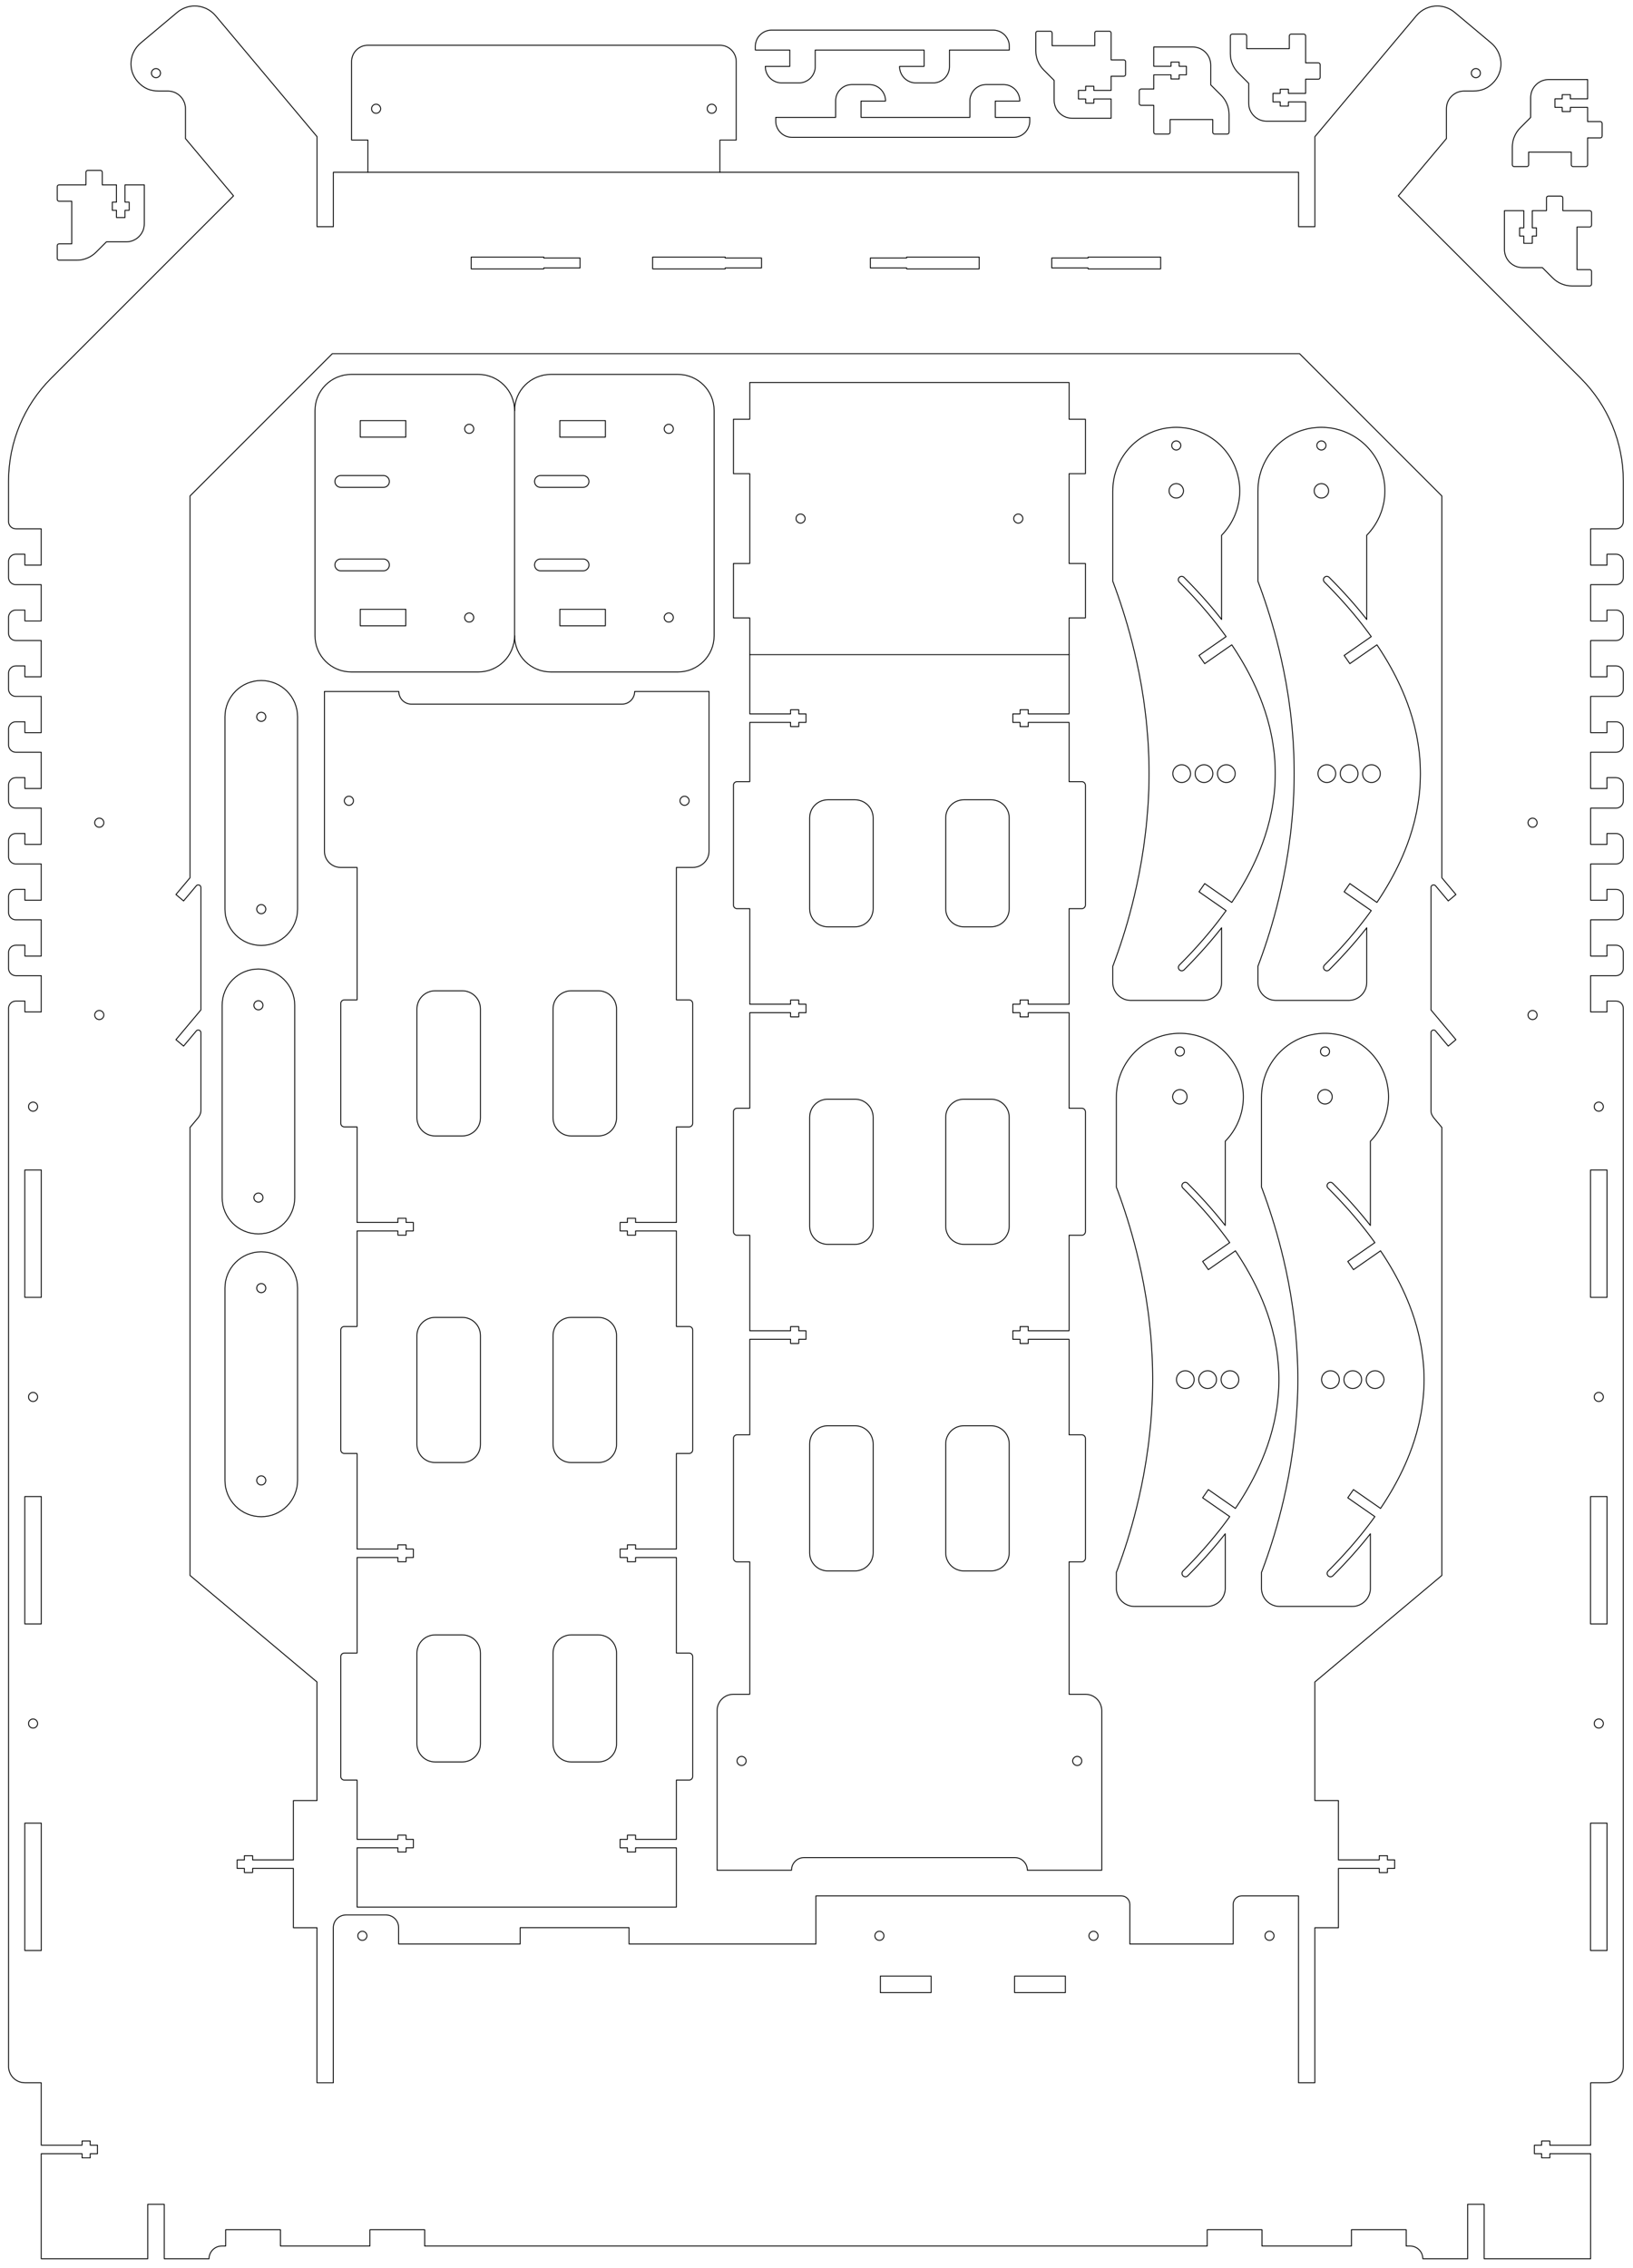 <?xml version="1.0" encoding="UTF-8" standalone="no"?>
<!-- Created with Inkscape (http://www.inkscape.org/) -->

<svg
   xmlns:dc="http://purl.org/dc/elements/1.1/"
   xmlns:cc="http://creativecommons.org/ns#"
   xmlns:rdf="http://www.w3.org/1999/02/22-rdf-syntax-ns#"
   xmlns:svg="http://www.w3.org/2000/svg"
   xmlns="http://www.w3.org/2000/svg"
   xmlns:sodipodi="http://sodipodi.sourceforge.net/DTD/sodipodi-0.dtd"
   xmlns:inkscape="http://www.inkscape.org/namespaces/inkscape"
   width="900mm"
   height="1250mm"
   viewBox="0 0 3188.976 4429.134"
   id="svg104396"
   version="1.1"
   inkscape:version="0.91 r13725"
   sodipodi:docname="juanpablo-02.svg">
  <defs
     id="defs104398" />
  <sodipodi:namedview
     id="base"
     pagecolor="#ffffff"
     bordercolor="#666666"
     borderopacity="1.0"
     inkscape:pageopacity="0.0"
     inkscape:pageshadow="2"
     inkscape:zoom="0.10543428"
     inkscape:cx="1865.6729"
     inkscape:cy="2120.0828"
     inkscape:document-units="mm"
     inkscape:current-layer="layer1"
     showgrid="false"
     inkscape:window-width="1366"
     inkscape:window-height="715"
     inkscape:window-x="0"
     inkscape:window-y="0"
     inkscape:window-maximized="1" />
  <g
     inkscape:label="Capa 1"
     inkscape:groupmode="layer"
     id="layer1"
     transform="translate(0,3376.772)">
    <g
       id="g107046"
       transform="matrix(3.543,0,0,3.543,-11411.337,-5865.644)"
       style="stroke-width:0.5;stroke-miterlimit:4;stroke-dasharray:none;stroke:#000000;stroke-linejoin:round;stroke-linecap:round">
      <g
         transform="matrix(0,1,-1,0,7429.956,-3087.111)"
         id="g103984"
         style="display:inline;fill:none;stroke:#000000;stroke-width:0.5;stroke-miterlimit:4;stroke-dasharray:none;stroke-linejoin:round;stroke-linecap:round">
        <g
           style="display:inline;fill:none;stroke:#000000;stroke-width:0.5;stroke-miterlimit:4;stroke-dasharray:none;stroke-linejoin:round;stroke-linecap:round"
           id="g20414-6"
           transform="matrix(-1,0,0,-1,5949.179,5602.89)">
          <path
             inkscape:connector-curvature="0"
             style="display:inline;opacity:1;fill:none;fill-opacity:1;stroke:#000000;stroke-width:0.5;stroke-linecap:round;stroke-linejoin:round;stroke-miterlimit:4;stroke-dasharray:none;stroke-dashoffset:0;stroke-opacity:1"
             d="m 1809.228,1677.362 c -11.08,0 -20,-8.92 -20,-20 l 0,-70 c 0,-11.08 8.92,-20 20,-20 l 124,0 c 11.08,0 20,8.92 20,20 l 0,70 c 0,11.08 -8.92,20 -20,20"
             id="rect20326-2"
             sodipodi:nodetypes="cssssssc" />
          <path
             inkscape:connector-curvature="0"
             id="path20328-8"
             d="m 1918.678,1592.312 9.1,0 0,25.1 -9.1,0 z"
             style="display:inline;opacity:1;fill:none;fill-opacity:1;stroke:#000000;stroke-width:0.5;stroke-linecap:round;stroke-linejoin:round;stroke-miterlimit:4;stroke-dasharray:none;stroke-dashoffset:0;stroke-opacity:1" />
          <path
             style="display:inline;opacity:1;fill:none;fill-opacity:1;stroke:#000000;stroke-width:0.5;stroke-linecap:round;stroke-linejoin:round;stroke-miterlimit:4;stroke-dasharray:none;stroke-dashoffset:0;stroke-opacity:1"
             d="m 1814.678,1592.312 9.1,0 0,25.1 -9.1,0 z"
             id="path20330-9"
             inkscape:connector-curvature="0" />
          <path
             d="m 1894.228,1578.362 c 1.8,0 3.25,1.45 3.25,3.25 l 0,23.5 c 0,1.8 -1.45,3.25 -3.25,3.25 -1.8,0 -3.25,-1.45 -3.25,-3.25 l 0,-23.5 c 0,-1.8 1.45,-3.25 3.25,-3.25 z"
             style="display:inline;opacity:1;fill:none;fill-opacity:1;stroke:#000000;stroke-width:0.5;stroke-linecap:round;stroke-linejoin:round;stroke-miterlimit:4;stroke-dasharray:none;stroke-dashoffset:0;stroke-opacity:1"
             id="rect20332-6"
             inkscape:connector-curvature="0" />
          <path
             d="m 1848.228,1578.362 c 1.8,0 3.25,1.45 3.25,3.25 l 0,23.5 c 0,1.8 -1.45,3.25 -3.25,3.25 -1.8,0 -3.25,-1.45 -3.25,-3.25 l 0,-23.5 c 0,-1.8 1.45,-3.25 3.25,-3.25 z"
             style="display:inline;opacity:1;fill:none;fill-opacity:1;stroke:#000000;stroke-width:0.5;stroke-linecap:round;stroke-linejoin:round;stroke-miterlimit:4;stroke-dasharray:none;stroke-dashoffset:0;stroke-opacity:1"
             id="rect20334-0"
             inkscape:connector-curvature="0" />
          <path
             d="m 1925.728,1652.362 a 2.5,2.5 0 0 1 -2.5,2.5 2.5,2.5 0 0 1 -2.5,-2.5 2.5,2.5 0 0 1 2.5,-2.5 2.5,2.5 0 0 1 2.5,2.5 z"
             style="display:inline;opacity:1;fill:none;fill-opacity:1;stroke:#000000;stroke-width:0.5;stroke-linecap:round;stroke-linejoin:round;stroke-miterlimit:4;stroke-dasharray:none;stroke-dashoffset:0;stroke-opacity:1"
             id="circle20336-7"
             inkscape:connector-curvature="0" />
          <path
             d="m 1821.728,1652.362 a 2.5,2.5 0 0 1 -2.5,2.5 2.5,2.5 0 0 1 -2.5,-2.5 2.5,2.5 0 0 1 2.5,-2.5 2.5,2.5 0 0 1 2.5,2.5 z"
             style="display:inline;opacity:1;fill:none;fill-opacity:1;stroke:#000000;stroke-width:0.5;stroke-linecap:round;stroke-linejoin:round;stroke-miterlimit:4;stroke-dasharray:none;stroke-dashoffset:0;stroke-opacity:1"
             id="circle20338-0"
             inkscape:connector-curvature="0" />
        </g>
        <g
           transform="matrix(-1,0,0,-1,5949.179,5492.89)"
           id="g103458"
           style="display:inline;fill:none;stroke:#000000;stroke-width:0.5;stroke-miterlimit:4;stroke-dasharray:none;stroke-linejoin:round;stroke-linecap:round">
          <path
             id="path103460"
             d="m 1809.228,1567.362 124,0 c 11.08,0 20,8.92 20,20 l 0,70 c 0,11.08 -8.92,20 -20,20 l -124,0 c -11.08,0 -20,-8.92 -20,-20 l 0,-70 c 0,-11.08 8.92,-20 20,-20 z"
             style="display:inline;opacity:1;fill:none;fill-opacity:1;stroke:#000000;stroke-width:0.5;stroke-linecap:round;stroke-linejoin:round;stroke-miterlimit:4;stroke-dasharray:none;stroke-dashoffset:0;stroke-opacity:1"
             inkscape:connector-curvature="0" />
          <path
             style="display:inline;opacity:1;fill:none;fill-opacity:1;stroke:#000000;stroke-width:0.5;stroke-linecap:round;stroke-linejoin:round;stroke-miterlimit:4;stroke-dasharray:none;stroke-dashoffset:0;stroke-opacity:1"
             d="m 1918.678,1592.312 9.1,0 0,25.1 -9.1,0 z"
             id="path103462"
             inkscape:connector-curvature="0" />
          <path
             inkscape:connector-curvature="0"
             id="path103464"
             d="m 1814.678,1592.312 9.1,0 0,25.1 -9.1,0 z"
             style="display:inline;opacity:1;fill:none;fill-opacity:1;stroke:#000000;stroke-width:0.5;stroke-linecap:round;stroke-linejoin:round;stroke-miterlimit:4;stroke-dasharray:none;stroke-dashoffset:0;stroke-opacity:1" />
          <path
             inkscape:connector-curvature="0"
             id="path103466"
             style="display:inline;opacity:1;fill:none;fill-opacity:1;stroke:#000000;stroke-width:0.5;stroke-linecap:round;stroke-linejoin:round;stroke-miterlimit:4;stroke-dasharray:none;stroke-dashoffset:0;stroke-opacity:1"
             d="m 1894.228,1578.362 c 1.8,0 3.25,1.45 3.25,3.25 l 0,23.5 c 0,1.8 -1.45,3.25 -3.25,3.25 -1.8,0 -3.25,-1.45 -3.25,-3.25 l 0,-23.5 c 0,-1.8 1.45,-3.25 3.25,-3.25 z" />
          <path
             inkscape:connector-curvature="0"
             id="path103468"
             style="display:inline;opacity:1;fill:none;fill-opacity:1;stroke:#000000;stroke-width:0.5;stroke-linecap:round;stroke-linejoin:round;stroke-miterlimit:4;stroke-dasharray:none;stroke-dashoffset:0;stroke-opacity:1"
             d="m 1848.228,1578.362 c 1.8,0 3.25,1.45 3.25,3.25 l 0,23.5 c 0,1.8 -1.45,3.25 -3.25,3.25 -1.8,0 -3.25,-1.45 -3.25,-3.25 l 0,-23.5 c 0,-1.8 1.45,-3.25 3.25,-3.25 z" />
          <path
             inkscape:connector-curvature="0"
             id="path103470"
             style="display:inline;opacity:1;fill:none;fill-opacity:1;stroke:#000000;stroke-width:0.5;stroke-linecap:round;stroke-linejoin:round;stroke-miterlimit:4;stroke-dasharray:none;stroke-dashoffset:0;stroke-opacity:1"
             d="m 1925.728,1652.362 a 2.5,2.5 0 0 1 -2.5,2.5 2.5,2.5 0 0 1 -2.5,-2.5 2.5,2.5 0 0 1 2.5,-2.5 2.5,2.5 0 0 1 2.5,2.5 z" />
          <path
             inkscape:connector-curvature="0"
             id="path103472"
             style="display:inline;opacity:1;fill:none;fill-opacity:1;stroke:#000000;stroke-width:0.5;stroke-linecap:round;stroke-linejoin:round;stroke-miterlimit:4;stroke-dasharray:none;stroke-dashoffset:0;stroke-opacity:1"
             d="m 1821.728,1652.362 a 2.5,2.5 0 0 1 -2.5,2.5 2.5,2.5 0 0 1 -2.5,-2.5 2.5,2.5 0 0 1 2.5,-2.5 2.5,2.5 0 0 1 2.5,2.5 z" />
        </g>
      </g>
      <path
         inkscape:connector-curvature="0"
         id="rect104192"
         d="m 3690.398,749.081 a 9,9 0 0 0 -9,9 l 0,0.1 0,9 -33,0 0,2 a 9,9 0 0 0 9,9 l 122,0 a 9,9 0 0 0 9,-9 l 0,-2 -19,0 0,-9 13.5,0 0,-0.1 a 9,9 0 0 0 -9,-9 l -9.5,0 a 9,9 0 0 0 -9,9 l 0,0.1 0,9 -60,0 0,-9 13.5,0 0,-0.1 a 9,9 0 0 0 -9,-9 l -9.5,0 z"
         style="color:#000000;clip-rule:nonzero;display:inline;overflow:visible;visibility:visible;opacity:1;isolation:auto;mix-blend-mode:normal;color-interpolation:sRGB;color-interpolation-filters:linearRGB;solid-color:#000000;solid-opacity:1;fill:none;fill-opacity:1;fill-rule:nonzero;stroke:#000000;stroke-width:0.5;stroke-linecap:round;stroke-linejoin:round;stroke-miterlimit:4;stroke-dasharray:none;stroke-dashoffset:0;stroke-opacity:1;color-rendering:auto;image-rendering:auto;shape-rendering:auto;text-rendering:auto;enable-background:accumulate" />
      <path
         style="color:#000000;clip-rule:nonzero;display:inline;overflow:visible;visibility:visible;opacity:1;isolation:auto;mix-blend-mode:normal;color-interpolation:sRGB;color-interpolation-filters:linearRGB;solid-color:#000000;solid-opacity:1;fill:none;fill-opacity:1;fill-rule:nonzero;stroke:#000000;stroke-width:0.5;stroke-linecap:round;stroke-linejoin:round;stroke-miterlimit:4;stroke-dasharray:none;stroke-dashoffset:0;stroke-opacity:1;color-rendering:auto;image-rendering:auto;shape-rendering:auto;text-rendering:auto;enable-background:accumulate"
         d="m 3735.144,748.169 a 9,9 0 0 0 9,-9 l 0,-0.1 0,-9 33,0 0,-2 a 9,9 0 0 0 -9,-9 l -122,0 a 9,9 0 0 0 -9,9 l 0,2 19,0 0,9 -13.5,0 0,0.1 a 9,9 0 0 0 9,9 l 9.5,0 a 9,9 0 0 0 9,-9 l 0,-0.1 0,-9 60,0 0,9 -13.5,0 0,0.1 a 9,9 0 0 0 9,9 l 9.5,0 z"
         id="path104275"
         inkscape:connector-curvature="0" />
      <g
         transform="matrix(1,0,0,-1,-164.844,5068.672)"
         id="g104336"
         style="display:inline;fill:none;stroke:#000000;stroke-width:0.5;stroke-miterlimit:4;stroke-dasharray:none;stroke-linejoin:round;stroke-linecap:round">
        <path
           inkscape:connector-curvature="0"
           style="color:#000000;clip-rule:nonzero;display:inline;overflow:visible;visibility:visible;opacity:1;isolation:auto;mix-blend-mode:normal;color-interpolation:sRGB;color-interpolation-filters:linearRGB;solid-color:#000000;solid-opacity:1;fill:none;fill-opacity:1;fill-rule:nonzero;stroke:#000000;stroke-width:0.5;stroke-linecap:round;stroke-linejoin:round;stroke-miterlimit:4;stroke-dasharray:none;stroke-dashoffset:0;stroke-opacity:1;color-rendering:auto;image-rendering:auto;shape-rendering:auto;text-rendering:auto;enable-background:accumulate"
           d="m 4036.482,4120.671 a 2.5,2.5 0 0 1 -2.5,2.5 2.5,2.5 0 0 1 -2.5,-2.5 2.5,2.5 0 0 1 2.5,-2.5 2.5,2.5 0 0 1 2.5,2.5 z"
           id="path104281" />
        <path
           inkscape:connector-curvature="0"
           style="display:inline;opacity:1;fill:none;fill-opacity:1;stroke:#000000;stroke-width:0.5;stroke-linecap:round;stroke-linejoin:round;stroke-miterlimit:4;stroke-dasharray:none;stroke-dashoffset:0;stroke-opacity:1"
           d="m 4034.492,4130.667 a 35,35 0 0 1 -25.26,-10.248 35,35 0 0 1 -10.229,-24.75 l -0.023,0 0,-40.865 0,-1.994 0,-6.92 c 12.668,-33.667 19.996,-69.557 20.006,-106.111 -0.035,-35.322 -7.171,-72.457 -19.986,-106.164 l -0.02,0 0,-8.811 c 0,-5.54 4.46,-10 10,-10 l 40,0 c 5.54,0 10,4.46 10,10 l 0,30.043 c -6.074,-7.745 -12.969,-15.479 -20.691,-23.201 a 1.851,1.851 0 0 0 -2.617,2.617 c 10.03,10.03 18.618,20.04 25.781,30.031 l -14.928,10.383 3.141,4.516 14.922,-10.379 c 16.013,23.751 23.967,47.403 23.967,70.99 0,23.585 -7.952,47.236 -23.963,70.986 l -14.922,-10.377 -3.141,4.516 14.926,10.381 c -7.164,9.993 -15.752,20.006 -25.783,30.037 a 1.85,1.85 0 0 0 1.289,3.176 1.85,1.85 0 0 0 1.328,-0.561 c 7.722,-7.722 14.618,-15.457 20.691,-23.201 l 0,28.049 0,1.994 0,16.385 a 35,35 0 0 1 -0.25,49.23 35,35 0 0 1 -24.238,10.248 z"
           id="path103932" />
        <path
           inkscape:connector-curvature="0"
           style="display:inline;opacity:1;fill:none;fill-opacity:1;stroke:#000000;stroke-width:0.5;stroke-linecap:round;stroke-linejoin:round;stroke-miterlimit:4;stroke-dasharray:none;stroke-dashoffset:0;stroke-opacity:1"
           d="m 4036.785,4092.867 a 3.965,3.965 0 0 0 -5.607,0 3.965,3.965 0 0 0 0,5.607 3.965,3.965 0 0 0 5.607,0 3.965,3.965 0 0 0 0,-5.607 z"
           id="path103934" />
        <path
           inkscape:connector-curvature="0"
           style="display:inline;opacity:1;fill:none;fill-opacity:1;stroke:#000000;stroke-width:0.5;stroke-linecap:round;stroke-linejoin:round;stroke-miterlimit:4;stroke-dasharray:none;stroke-dashoffset:0;stroke-opacity:1"
           d="m 4041.855,3939.804 a 4.875,4.875 0 0 0 -4.875,-4.875 4.875,4.875 0 0 0 -4.875,4.875 4.875,4.875 0 0 0 4.875,4.875 4.875,4.875 0 0 0 4.875,-4.875 z"
           id="path103936" />
        <path
           inkscape:connector-curvature="0"
           style="display:inline;opacity:1;fill:none;fill-opacity:1;stroke:#000000;stroke-width:0.5;stroke-linecap:round;stroke-linejoin:round;stroke-miterlimit:4;stroke-dasharray:none;stroke-dashoffset:0;stroke-opacity:1"
           d="m 4054.156,3939.804 a 4.875,4.875 0 0 0 -4.875,-4.875 4.875,4.875 0 0 0 -4.875,4.875 4.875,4.875 0 0 0 4.875,4.875 4.875,4.875 0 0 0 4.875,-4.875 z"
           id="path103938" />
        <path
           inkscape:connector-curvature="0"
           style="display:inline;opacity:1;fill:none;fill-opacity:1;stroke:#000000;stroke-width:0.5;stroke-linecap:round;stroke-linejoin:round;stroke-miterlimit:4;stroke-dasharray:none;stroke-dashoffset:0;stroke-opacity:1"
           d="m 4066.456,3939.804 a 4.875,4.875 0 0 0 -4.875,-4.875 4.875,4.875 0 0 0 -4.875,4.875 4.875,4.875 0 0 0 4.875,4.875 4.875,4.875 0 0 0 4.875,-4.875 z"
           id="path103940" />
      </g>
      <g
         id="g104344"
         transform="matrix(1,0,0,-1,-84.844,5068.672)"
         style="display:inline;fill:none;stroke:#000000;stroke-width:0.5;stroke-miterlimit:4;stroke-dasharray:none;stroke-linejoin:round;stroke-linecap:round">
        <path
           id="path104346"
           d="m 4036.482,4120.671 a 2.5,2.5 0 0 1 -2.5,2.5 2.5,2.5 0 0 1 -2.5,-2.5 2.5,2.5 0 0 1 2.5,-2.5 2.5,2.5 0 0 1 2.5,2.5 z"
           style="color:#000000;clip-rule:nonzero;display:inline;overflow:visible;visibility:visible;opacity:1;isolation:auto;mix-blend-mode:normal;color-interpolation:sRGB;color-interpolation-filters:linearRGB;solid-color:#000000;solid-opacity:1;fill:none;fill-opacity:1;fill-rule:nonzero;stroke:#000000;stroke-width:0.5;stroke-linecap:round;stroke-linejoin:round;stroke-miterlimit:4;stroke-dasharray:none;stroke-dashoffset:0;stroke-opacity:1;color-rendering:auto;image-rendering:auto;shape-rendering:auto;text-rendering:auto;enable-background:accumulate"
           inkscape:connector-curvature="0" />
        <path
           id="path104348"
           d="m 4034.492,4130.667 a 35,35 0 0 1 -25.26,-10.248 35,35 0 0 1 -10.229,-24.75 l -0.023,0 0,-40.865 0,-1.994 0,-6.92 c 12.668,-33.667 19.996,-69.557 20.006,-106.111 -0.035,-35.322 -7.171,-72.457 -19.986,-106.164 l -0.02,0 0,-8.811 c 0,-5.54 4.46,-10 10,-10 l 40,0 c 5.54,0 10,4.46 10,10 l 0,30.043 c -6.074,-7.745 -12.969,-15.479 -20.691,-23.201 a 1.851,1.851 0 0 0 -2.617,2.617 c 10.03,10.03 18.618,20.04 25.781,30.031 l -14.928,10.383 3.141,4.516 14.922,-10.379 c 16.013,23.751 23.967,47.403 23.967,70.99 0,23.585 -7.952,47.236 -23.963,70.986 l -14.922,-10.377 -3.141,4.516 14.926,10.381 c -7.164,9.993 -15.752,20.006 -25.783,30.037 a 1.85,1.85 0 0 0 1.289,3.176 1.85,1.85 0 0 0 1.328,-0.561 c 7.722,-7.722 14.618,-15.457 20.691,-23.201 l 0,28.049 0,1.994 0,16.385 a 35,35 0 0 1 -0.25,49.23 35,35 0 0 1 -24.238,10.248 z"
           style="display:inline;opacity:1;fill:none;fill-opacity:1;stroke:#000000;stroke-width:0.5;stroke-linecap:round;stroke-linejoin:round;stroke-miterlimit:4;stroke-dasharray:none;stroke-dashoffset:0;stroke-opacity:1"
           inkscape:connector-curvature="0" />
        <path
           id="path104350"
           d="m 4036.785,4092.867 a 3.965,3.965 0 0 0 -5.607,0 3.965,3.965 0 0 0 0,5.607 3.965,3.965 0 0 0 5.607,0 3.965,3.965 0 0 0 0,-5.607 z"
           style="display:inline;opacity:1;fill:none;fill-opacity:1;stroke:#000000;stroke-width:0.5;stroke-linecap:round;stroke-linejoin:round;stroke-miterlimit:4;stroke-dasharray:none;stroke-dashoffset:0;stroke-opacity:1"
           inkscape:connector-curvature="0" />
        <path
           id="path104352"
           d="m 4041.855,3939.804 a 4.875,4.875 0 0 0 -4.875,-4.875 4.875,4.875 0 0 0 -4.875,4.875 4.875,4.875 0 0 0 4.875,4.875 4.875,4.875 0 0 0 4.875,-4.875 z"
           style="display:inline;opacity:1;fill:none;fill-opacity:1;stroke:#000000;stroke-width:0.5;stroke-linecap:round;stroke-linejoin:round;stroke-miterlimit:4;stroke-dasharray:none;stroke-dashoffset:0;stroke-opacity:1"
           inkscape:connector-curvature="0" />
        <path
           id="path104354"
           d="m 4054.156,3939.804 a 4.875,4.875 0 0 0 -4.875,-4.875 4.875,4.875 0 0 0 -4.875,4.875 4.875,4.875 0 0 0 4.875,4.875 4.875,4.875 0 0 0 4.875,-4.875 z"
           style="display:inline;opacity:1;fill:none;fill-opacity:1;stroke:#000000;stroke-width:0.5;stroke-linecap:round;stroke-linejoin:round;stroke-miterlimit:4;stroke-dasharray:none;stroke-dashoffset:0;stroke-opacity:1"
           inkscape:connector-curvature="0" />
        <path
           id="path104356"
           d="m 4066.456,3939.804 a 4.875,4.875 0 0 0 -4.875,-4.875 4.875,4.875 0 0 0 -4.875,4.875 4.875,4.875 0 0 0 4.875,4.875 4.875,4.875 0 0 0 4.875,-4.875 z"
           style="display:inline;opacity:1;fill:none;fill-opacity:1;stroke:#000000;stroke-width:0.5;stroke-linecap:round;stroke-linejoin:round;stroke-miterlimit:4;stroke-dasharray:none;stroke-dashoffset:0;stroke-opacity:1"
           inkscape:connector-curvature="0" />
      </g>
      <g
         id="g104358"
         transform="matrix(1,0,0,-1,-162.844,5402.672)"
         style="display:inline;fill:none;stroke:#000000;stroke-width:0.5;stroke-miterlimit:4;stroke-dasharray:none;stroke-linejoin:round;stroke-linecap:round">
        <path
           id="path104360"
           d="m 4036.482,4120.671 a 2.5,2.5 0 0 1 -2.5,2.5 2.5,2.5 0 0 1 -2.5,-2.5 2.5,2.5 0 0 1 2.5,-2.5 2.5,2.5 0 0 1 2.5,2.5 z"
           style="color:#000000;clip-rule:nonzero;display:inline;overflow:visible;visibility:visible;opacity:1;isolation:auto;mix-blend-mode:normal;color-interpolation:sRGB;color-interpolation-filters:linearRGB;solid-color:#000000;solid-opacity:1;fill:none;fill-opacity:1;fill-rule:nonzero;stroke:#000000;stroke-width:0.5;stroke-linecap:round;stroke-linejoin:round;stroke-miterlimit:4;stroke-dasharray:none;stroke-dashoffset:0;stroke-opacity:1;color-rendering:auto;image-rendering:auto;shape-rendering:auto;text-rendering:auto;enable-background:accumulate"
           inkscape:connector-curvature="0" />
        <path
           id="path104362"
           d="m 4034.492,4130.667 a 35,35 0 0 1 -25.26,-10.248 35,35 0 0 1 -10.229,-24.75 l -0.023,0 0,-40.865 0,-1.994 0,-6.92 c 12.668,-33.667 19.996,-69.557 20.006,-106.111 -0.035,-35.322 -7.171,-72.457 -19.986,-106.164 l -0.02,0 0,-8.811 c 0,-5.54 4.46,-10 10,-10 l 40,0 c 5.54,0 10,4.46 10,10 l 0,30.043 c -6.074,-7.745 -12.969,-15.479 -20.691,-23.201 a 1.851,1.851 0 0 0 -2.617,2.617 c 10.03,10.03 18.618,20.04 25.781,30.031 l -14.928,10.383 3.141,4.516 14.922,-10.379 c 16.013,23.751 23.967,47.403 23.967,70.99 0,23.585 -7.952,47.236 -23.963,70.986 l -14.922,-10.377 -3.141,4.516 14.926,10.381 c -7.164,9.993 -15.752,20.006 -25.783,30.037 a 1.85,1.85 0 0 0 1.289,3.176 1.85,1.85 0 0 0 1.328,-0.561 c 7.722,-7.722 14.618,-15.457 20.691,-23.201 l 0,28.049 0,1.994 0,16.385 a 35,35 0 0 1 -0.25,49.23 35,35 0 0 1 -24.238,10.248 z"
           style="display:inline;opacity:1;fill:none;fill-opacity:1;stroke:#000000;stroke-width:0.5;stroke-linecap:round;stroke-linejoin:round;stroke-miterlimit:4;stroke-dasharray:none;stroke-dashoffset:0;stroke-opacity:1"
           inkscape:connector-curvature="0" />
        <path
           id="path104364"
           d="m 4036.785,4092.867 a 3.965,3.965 0 0 0 -5.607,0 3.965,3.965 0 0 0 0,5.607 3.965,3.965 0 0 0 5.607,0 3.965,3.965 0 0 0 0,-5.607 z"
           style="display:inline;opacity:1;fill:none;fill-opacity:1;stroke:#000000;stroke-width:0.5;stroke-linecap:round;stroke-linejoin:round;stroke-miterlimit:4;stroke-dasharray:none;stroke-dashoffset:0;stroke-opacity:1"
           inkscape:connector-curvature="0" />
        <path
           id="path104366"
           d="m 4041.855,3939.804 a 4.875,4.875 0 0 0 -4.875,-4.875 4.875,4.875 0 0 0 -4.875,4.875 4.875,4.875 0 0 0 4.875,4.875 4.875,4.875 0 0 0 4.875,-4.875 z"
           style="display:inline;opacity:1;fill:none;fill-opacity:1;stroke:#000000;stroke-width:0.5;stroke-linecap:round;stroke-linejoin:round;stroke-miterlimit:4;stroke-dasharray:none;stroke-dashoffset:0;stroke-opacity:1"
           inkscape:connector-curvature="0" />
        <path
           id="path104368"
           d="m 4054.156,3939.804 a 4.875,4.875 0 0 0 -4.875,-4.875 4.875,4.875 0 0 0 -4.875,4.875 4.875,4.875 0 0 0 4.875,4.875 4.875,4.875 0 0 0 4.875,-4.875 z"
           style="display:inline;opacity:1;fill:none;fill-opacity:1;stroke:#000000;stroke-width:0.5;stroke-linecap:round;stroke-linejoin:round;stroke-miterlimit:4;stroke-dasharray:none;stroke-dashoffset:0;stroke-opacity:1"
           inkscape:connector-curvature="0" />
        <path
           id="path104370"
           d="m 4066.456,3939.804 a 4.875,4.875 0 0 0 -4.875,-4.875 4.875,4.875 0 0 0 -4.875,4.875 4.875,4.875 0 0 0 4.875,4.875 4.875,4.875 0 0 0 4.875,-4.875 z"
           style="display:inline;opacity:1;fill:none;fill-opacity:1;stroke:#000000;stroke-width:0.5;stroke-linecap:round;stroke-linejoin:round;stroke-miterlimit:4;stroke-dasharray:none;stroke-dashoffset:0;stroke-opacity:1"
           inkscape:connector-curvature="0" />
      </g>
      <g
         transform="matrix(1,0,0,-1,-82.844,5402.672)"
         id="g104372"
         style="display:inline;fill:none;stroke:#000000;stroke-width:0.5;stroke-miterlimit:4;stroke-dasharray:none;stroke-linejoin:round;stroke-linecap:round">
        <path
           inkscape:connector-curvature="0"
           style="color:#000000;clip-rule:nonzero;display:inline;overflow:visible;visibility:visible;opacity:1;isolation:auto;mix-blend-mode:normal;color-interpolation:sRGB;color-interpolation-filters:linearRGB;solid-color:#000000;solid-opacity:1;fill:none;fill-opacity:1;fill-rule:nonzero;stroke:#000000;stroke-width:0.5;stroke-linecap:round;stroke-linejoin:round;stroke-miterlimit:4;stroke-dasharray:none;stroke-dashoffset:0;stroke-opacity:1;color-rendering:auto;image-rendering:auto;shape-rendering:auto;text-rendering:auto;enable-background:accumulate"
           d="m 4036.482,4120.671 a 2.5,2.5 0 0 1 -2.5,2.5 2.5,2.5 0 0 1 -2.5,-2.5 2.5,2.5 0 0 1 2.5,-2.5 2.5,2.5 0 0 1 2.5,2.5 z"
           id="path104374" />
        <path
           inkscape:connector-curvature="0"
           style="display:inline;opacity:1;fill:none;fill-opacity:1;stroke:#000000;stroke-width:0.5;stroke-linecap:round;stroke-linejoin:round;stroke-miterlimit:4;stroke-dasharray:none;stroke-dashoffset:0;stroke-opacity:1"
           d="m 4034.492,4130.667 a 35,35 0 0 1 -25.26,-10.248 35,35 0 0 1 -10.229,-24.75 l -0.023,0 0,-40.865 0,-1.994 0,-6.92 c 12.668,-33.667 19.996,-69.557 20.006,-106.111 -0.035,-35.322 -7.171,-72.457 -19.986,-106.164 l -0.02,0 0,-8.811 c 0,-5.54 4.46,-10 10,-10 l 40,0 c 5.54,0 10,4.46 10,10 l 0,30.043 c -6.074,-7.745 -12.969,-15.479 -20.691,-23.201 a 1.851,1.851 0 0 0 -2.617,2.617 c 10.03,10.03 18.618,20.04 25.781,30.031 l -14.928,10.383 3.141,4.516 14.922,-10.379 c 16.013,23.751 23.967,47.403 23.967,70.99 0,23.585 -7.952,47.236 -23.963,70.986 l -14.922,-10.377 -3.141,4.516 14.926,10.381 c -7.164,9.993 -15.752,20.006 -25.783,30.037 a 1.85,1.85 0 0 0 1.289,3.176 1.85,1.85 0 0 0 1.328,-0.561 c 7.722,-7.722 14.618,-15.457 20.691,-23.201 l 0,28.049 0,1.994 0,16.385 a 35,35 0 0 1 -0.25,49.23 35,35 0 0 1 -24.238,10.248 z"
           id="path104376" />
        <path
           inkscape:connector-curvature="0"
           style="display:inline;opacity:1;fill:none;fill-opacity:1;stroke:#000000;stroke-width:0.5;stroke-linecap:round;stroke-linejoin:round;stroke-miterlimit:4;stroke-dasharray:none;stroke-dashoffset:0;stroke-opacity:1"
           d="m 4036.785,4092.867 a 3.965,3.965 0 0 0 -5.607,0 3.965,3.965 0 0 0 0,5.607 3.965,3.965 0 0 0 5.607,0 3.965,3.965 0 0 0 0,-5.607 z"
           id="path104378" />
        <path
           inkscape:connector-curvature="0"
           style="display:inline;opacity:1;fill:none;fill-opacity:1;stroke:#000000;stroke-width:0.5;stroke-linecap:round;stroke-linejoin:round;stroke-miterlimit:4;stroke-dasharray:none;stroke-dashoffset:0;stroke-opacity:1"
           d="m 4041.855,3939.804 a 4.875,4.875 0 0 0 -4.875,-4.875 4.875,4.875 0 0 0 -4.875,4.875 4.875,4.875 0 0 0 4.875,4.875 4.875,4.875 0 0 0 4.875,-4.875 z"
           id="path104380" />
        <path
           inkscape:connector-curvature="0"
           style="display:inline;opacity:1;fill:none;fill-opacity:1;stroke:#000000;stroke-width:0.5;stroke-linecap:round;stroke-linejoin:round;stroke-miterlimit:4;stroke-dasharray:none;stroke-dashoffset:0;stroke-opacity:1"
           d="m 4054.156,3939.804 a 4.875,4.875 0 0 0 -4.875,-4.875 4.875,4.875 0 0 0 -4.875,4.875 4.875,4.875 0 0 0 4.875,4.875 4.875,4.875 0 0 0 4.875,-4.875 z"
           id="path104382" />
        <path
           inkscape:connector-curvature="0"
           style="display:inline;opacity:1;fill:none;fill-opacity:1;stroke:#000000;stroke-width:0.5;stroke-linecap:round;stroke-linejoin:round;stroke-miterlimit:4;stroke-dasharray:none;stroke-dashoffset:0;stroke-opacity:1"
           d="m 4066.456,3939.804 a 4.875,4.875 0 0 0 -4.875,-4.875 4.875,4.875 0 0 0 -4.875,4.875 4.875,4.875 0 0 0 4.875,4.875 4.875,4.875 0 0 0 4.875,-4.875 z"
           id="path104384" />
      </g>
      <g
         id="g103747"
         style="display:inline;fill:none;stroke:#000000;stroke-width:0.5;stroke-miterlimit:4;stroke-dasharray:none;stroke-linejoin:round;stroke-linecap:round"
         transform="translate(-156.844,-2864.803)">
        <path
           style="display:inline;opacity:1;fill:none;fill-opacity:1;stroke:#000000;stroke-width:0.5;stroke-linecap:round;stroke-linejoin:round;stroke-miterlimit:4;stroke-dasharray:none;stroke-dashoffset:0;stroke-opacity:1"
           d="m 3484.834,3570.584 c -3.358,0.029 -6.729,1.185 -9.514,3.522 l -20.082,16.85 c -6.366,5.342 -7.27,14.835 -1.848,21.133 3.327,3.864 7.053,5.359 11.68,5.359 l 5.041,0 c 5.413,0 9.77,4.357 9.77,9.77 l 0,16.441 21.379,25.48 5.113,6.092 -25.312,25.311 -0.021,0.018 -75.231,75.231 c -15.003,15.003 -23.432,35.349 -23.432,56.566 l 0,22.381 c 0,2.216 1.784,4 4,4 l 14,0 0,8 0,6 0,6 -9,0 0,-6 -5,0 c -2.216,0 -4,1.784 -4,4 l 0,8.789 c 0,2.216 1.784,4 4,4 l 14,0 0,8 0,6 0,6 -9,0 0,-6 -5,0 c -2.216,0 -4,1.784 -4,4 l 0,8.787 c 0,2.216 1.784,4 4,4 l 14,0 0,8 0,6 0,6 -9,0 0,-6 -5,0 c -2.216,0 -4,1.784 -4,4 l 0,8.787 c 0,2.216 1.784,4 4,4 l 14,0 0,8 0,6 0,6 -9,0 0,-6 -5,0 c -2.216,0 -4,1.784 -4,4 l 0,8.789 c 0,2.216 1.784,4 4,4 l 14,0 0,8 0,6 0,6 -9,0 0,-6 -5,0 c -2.216,0 -4,1.784 -4,4 l 0,8.787 c 0,2.215 1.784,4 4,4 l 14,0 0,8 0,6 0,6 -9,0 0,-6 -5,0 c -2.216,0 -4,1.784 -4,4 l 0,8.787 c 0,2.216 1.784,4 4,4 l 14,0 0,8 0,6 0,6 -9,0 0,-6 -5,0 c -2.216,0 -4,1.784 -4,4 l 0,8.787 c 0,2.216 1.784,4 4,4 l 14,0 0,8 0,6 0,6 -9,0 0,-6 -5,0 c -2.216,0 -4,1.784 -4,4 l 0,8.789 c 0,2.216 1.784,4 4,4 l 14,0 0,8 0,6 0,6 -9,0 0,-6 -5,0 c -2.216,0 -4,1.784 -4,4 l 0,489.18 0,94.004 c 0,4.971 4.029,9 9,9 l 9,0 0,34.4 22.5,0 0,-2.301 4.5,0 0,2.301 4,0 0,4.699 -4,0 0,2.301 -4.5,0 0,-2.301 -22.5,0 0,57.897 58.701,0 0,-29.996 9.1,0 0,29.996 24.699,0 c 0,-3.866 3.134,-7 7,-7 l 2.15,0 0,-8.996 30.199,0 0,8.996 49.301,0 0,-8.996 30.199,0 0,8.996 431.301,0 0,-8.996 30.199,0 0,8.996 49.301,0 0,-8.996 30.199,0 0,8.996 2.15,0 c 3.866,0 7,3.134 7,7 l 24.701,0 0,-29.996 9.1,0 0,29.996 58.699,0 0,-57.897 -22.5,0 0,2.301 -4.5,0 0,-2.301 -4,0 0,-4.699 4,0 0,-2.301 4.5,0 0,2.301 22.5,0 0,-34.4 c 3,-1e-4 6,-1e-4 9,0 4.971,0 9,-4.029 9,-9 l 0,-94.004 0,-489.18 c 0,-2.216 -1.784,-4 -4,-4 l -5,0 0,6 -9,0 0,-6 0,-6 0,-8 14,0 c 2.216,0 4,-1.784 4,-4 l 0,-8.789 c 0,-2.216 -1.784,-4 -4,-4 l -5,0 0,6 -9,0 0,-6 0,-6 0,-8 14,0 c 2.216,0 4,-1.784 4,-4 l 0,-8.787 c 0,-2.216 -1.784,-4 -4,-4 l -5,0 0,6 -9,0 0,-6 0,-6 0,-8 14,0 c 2.216,0 4,-1.784 4,-4 l 0,-8.787 c 0,-2.216 -1.784,-4 -4,-4 l -5,0 0,6 -9,0 0,-6 0,-6 0,-8 14,0 c 2.216,0 4,-1.784 4,-4 l 0,-8.787 c 0,-2.216 -1.784,-4 -4,-4 l -5,0 0,6 -9,0 0,-6 0,-6 0,-8 14,0 c 2.216,0 4,-1.784 4,-4 l 0,-8.789 c 0,-2.216 -1.784,-4 -4,-4 l -5,0 0,6 -9,0 0,-6 0,-6 0,-8 14,0 c 2.216,0 4,-1.784 4,-4 l 0,-8.787 c 0,-2.216 -1.784,-4 -4,-4 l -5,0 0,6 -9,0 0,-6 0,-6 0,-8 14,0 c 2.216,0 4,-1.784 4,-4 l 0,-8.787 c 0,-2.216 -1.784,-4 -4,-4 l -5,0 0,6 -9,0 0,-6 0,-6 0,-8 14,0 c 2.216,0 4,-1.784 4,-4 l 0,-8.789 c 0,-2.216 -1.784,-4 -4,-4 l -5,0 0,6 -9,0 0,-6 0,-6 0,-8 14,0 c 2.216,0 4,-1.784 4,-4 l 0,-22.381 c 0,-21.217 -8.429,-41.563 -23.432,-56.566 l -75.231,-75.231 -0.021,-0.018 -25.312,-25.311 5.113,-6.092 21.379,-25.48 0,-16.441 c 0,-5.413 4.357,-9.77 9.77,-9.77 l 5.041,0 c 4.627,0 8.353,-1.496 11.68,-5.359 5.422,-6.297 4.518,-15.791 -1.848,-21.133 l -20.082,-16.85 c -2.785,-2.337 -6.156,-3.493 -9.514,-3.522 -4.317,-0.037 -8.614,1.79 -11.619,5.371 l -47.869,57.049 0,0.01 -8.049,9.592 0,19.619 0,29.996 -9,0 0,-30 -532,0 0,30 -9,0 0,-29.996 0,-19.619 -8.049,-9.592 0,-0.01 -47.869,-57.049 c -3.005,-3.581 -7.302,-5.408 -11.619,-5.371 z m 75.965,191.639 533.156,0 78.422,78.424 0,193.559 0,6.744 0,10.121 4.086,4.869 1.914,2.279 1.75,2.086 -1.75,1.469 -2.463,2.066 -7.004,-8.346 c -0.282,-0.335 -0.701,-0.524 -1.139,-0.512 -0.01,-10e-5 -0.021,-10e-5 -0.031,0 -0.143,0.01 -0.285,0.035 -0.42,0.084 -0.566,0.206 -0.943,0.745 -0.943,1.348 l 0,67.502 0.894,1.066 0.365,0.434 8.49,10.119 2.25,2.682 1.75,2.086 -1.75,1.469 -2.463,2.066 -7.004,-8.346 -0.021,-0.025 c -0.289,-0.329 -0.712,-0.508 -1.149,-0.486 -0.143,0.01 -0.283,0.036 -0.418,0.086 -0.566,0.206 -0.945,0.745 -0.945,1.348 l 0,42.965 c 0,1.662 0.768,3.071 1.754,4.246 l 4.246,5.061 0,18.955 0,184.984 0,31.701 0,11.264 -70,58.736 0,65.348 13,0 0,32.699 22.5,0 0,-2.301 4.5,0 0,2.301 4,0 0,4.699 -4,0 0,2.301 -4.5,0 0,-2.301 -22.5,0 0,32.701 -13,0 0,85.449 -9,0 0,-103 -31.359,0 c -2.563,0 -4.641,2.078 -4.641,4.641 l 0,21.859 -57,0 0,-21.859 c 0,-2.562 -2.078,-4.641 -4.641,-4.641 l -168.359,0 0,26.5 -103,0 0,-9 -60,0 0,9 -67,0 0,-9 c 0,-3.878 -3.122,-7 -7,-7 l -22,0 c -3.878,0 -7,3.122 -7,7 l 0,9 0,22.189 0,54.315 -9,0 0,-85.453 -13,0 0,-32.701 -22.5,0 0,2.301 -4.5,0 0,-2.301 -4,0 0,-4.699 4,0 0,-2.301 4.5,0 0,2.301 22.5,0 0,-32.699 13,0 0,-65.348 -70,-58.736 0,-11.264 0,-31.701 0,-203.94 4.246,-5.061 c 0.986,-1.175 1.754,-2.584 1.754,-4.246 l 0,-42.965 c 0,-0.603 -0.375,-1.141 -0.942,-1.348 -0.627,-0.229 -1.248,0.017 -1.57,0.4 l -7.025,8.371 -4.213,-3.535 13.75,-16.387 0,-67.502 c 0,-0.603 -0.374,-1.144 -0.942,-1.348 -0.614,-0.221 -1.23,0 -1.592,0.428 l -7.004,8.346 -4.213,-3.535 7.75,-9.234 0,-210.424 z"
           id="rect6474-3-8"
           inkscape:connector-curvature="0"
           sodipodi:nodetypes="cccsssscccccssssccccccssssccccccssssccccccssssccccccssssccccccssscccccccssssccccccssssccccccssssccccccsscsscccccccccccccccccccsccccccccccccccccsccccccccccccccccccccscssccccccssssccccccssssccccccssssccccccssssccccccssssccccccssssccccccssssccccccssssccccccsssscccccsssscccsccccccccccccccccccccccccccccccccccccccccccccccsscccccccccccccccccccccccccssccsscccccccsssscccccccccccccccccccccccccssscccccsccccccc" />
        <path
           inkscape:connector-curvature="0"
           style="display:inline;opacity:1;fill:none;fill-opacity:1;stroke:#000000;stroke-width:0.5;stroke-linecap:round;stroke-linejoin:round;stroke-miterlimit:4;stroke-dasharray:none;stroke-dashoffset:0;stroke-opacity:1"
           d="m 4074.878,4634.223 a 2.5,2.5 0 0 1 2.5,-2.5 2.5,2.5 0 0 1 2.5,2.5 2.5,2.5 0 0 1 -2.5,2.5 2.5,2.5 0 0 1 -2.5,-2.5 z"
           id="circle6872-2" />
        <path
           inkscape:connector-curvature="0"
           style="display:inline;opacity:1;fill:none;fill-opacity:1;stroke:#000000;stroke-width:0.5;stroke-linecap:round;stroke-linejoin:round;stroke-miterlimit:4;stroke-dasharray:none;stroke-dashoffset:0;stroke-opacity:1"
           d="m 3977.878,4634.223 a 2.5,2.5 0 0 1 2.5,-2.5 2.5,2.5 0 0 1 2.5,2.5 2.5,2.5 0 0 1 -2.5,2.5 2.5,2.5 0 0 1 -2.5,-2.5 z"
           id="circle6874-9" />
        <path
           inkscape:connector-curvature="0"
           style="display:inline;opacity:1;fill:none;fill-opacity:1;stroke:#000000;stroke-width:0.5;stroke-linecap:round;stroke-linejoin:round;stroke-miterlimit:4;stroke-dasharray:none;stroke-dashoffset:0;stroke-opacity:1"
           d="m 3859.878,4634.223 a 2.5,2.5 0 0 1 2.5,-2.5 2.5,2.5 0 0 1 2.5,2.5 2.5,2.5 0 0 1 -2.5,2.5 2.5,2.5 0 0 1 -2.5,-2.5 z"
           id="circle6876-9" />
        <path
           inkscape:connector-curvature="0"
           style="display:inline;opacity:1;fill:none;fill-opacity:1;stroke:#000000;stroke-width:0.5;stroke-linecap:round;stroke-linejoin:round;stroke-miterlimit:4;stroke-dasharray:none;stroke-dashoffset:0;stroke-opacity:1"
           d="m 3579.877,4634.223 a 2.5,2.5 0 0 1 -2.5,2.5 2.5,2.5 0 0 1 -2.5,-2.5 2.5,2.5 0 0 1 2.5,-2.5 2.5,2.5 0 0 1 2.5,2.5 z"
           id="path7659-6" />
        <path
           inkscape:connector-curvature="0"
           style="opacity:1;fill:none;fill-opacity:1;stroke:#000000;stroke-width:0.5;stroke-linecap:round;stroke-linejoin:round;stroke-miterlimit:4;stroke-dasharray:none;stroke-dashoffset:0;stroke-opacity:1"
           d="m 3637.378,3715.472 40,0 0,-0.5 20,0 0,-5.5 -20,0 0,-0.5 -40,0 0,0.5 0,5.5 0,0.5 z"
           id="path8351-1-7" />
        <path
           id="path8354-0-6"
           d="m 3737.377,3715.472 40,0 0,-0.5 20,0 0,-5.5 -20,0 0,-0.5 -40,0 0,0.5 0,5.5 0,0.5 z"
           style="opacity:1;fill:none;fill-opacity:1;stroke:#000000;stroke-width:0.5;stroke-linecap:round;stroke-linejoin:round;stroke-miterlimit:4;stroke-dasharray:none;stroke-dashoffset:0;stroke-opacity:1"
           inkscape:connector-curvature="0" />
        <path
           id="path8366-3-3"
           d="m 4017.377,3715.472 -40,0 0,-0.5 -20,0 0,-5.5 20,0 0,-0.5 40,0 0,0.5 0,5.5 0,0.5 z"
           style="opacity:1;fill:none;fill-opacity:1;stroke:#000000;stroke-width:0.5;stroke-linecap:round;stroke-linejoin:round;stroke-miterlimit:4;stroke-dasharray:none;stroke-dashoffset:0;stroke-opacity:1"
           inkscape:connector-curvature="0" />
        <path
           inkscape:connector-curvature="0"
           style="opacity:1;fill:none;fill-opacity:1;stroke:#000000;stroke-width:0.5;stroke-linecap:round;stroke-linejoin:round;stroke-miterlimit:4;stroke-dasharray:none;stroke-dashoffset:0;stroke-opacity:1"
           d="m 3917.377,3715.472 -40,0 0,-0.5 -20,0 0,-5.5 20,0 0,-0.5 40,0 0,0.5 0,5.5 0,0.5 z"
           id="path8369-2-2" />
        <path
           inkscape:connector-curvature="0"
           style="color:#000000;clip-rule:nonzero;display:inline;overflow:visible;visibility:visible;opacity:1;isolation:auto;mix-blend-mode:normal;color-interpolation:sRGB;color-interpolation-filters:linearRGB;solid-color:#000000;solid-opacity:1;fill:none;fill-opacity:1;fill-rule:nonzero;stroke:#000000;stroke-width:0.5;stroke-linecap:round;stroke-linejoin:round;stroke-miterlimit:4;stroke-dasharray:none;stroke-dashoffset:0;stroke-opacity:1;color-rendering:auto;image-rendering:auto;shape-rendering:auto;text-rendering:auto;enable-background:accumulate"
           d="m 3434.877,4020.721 a 2.5,2.5 0 0 1 -2.5,2.5 2.5,2.5 0 0 1 -2.5,-2.5 2.5,2.5 0 0 1 2.5,-2.5 2.5,2.5 0 0 1 2.5,2.5 z"
           id="path15086-7-1" />
        <path
           inkscape:connector-curvature="0"
           style="color:#000000;clip-rule:nonzero;display:inline;overflow:visible;visibility:visible;opacity:1;isolation:auto;mix-blend-mode:normal;color-interpolation:sRGB;color-interpolation-filters:linearRGB;solid-color:#000000;solid-opacity:1;fill:none;fill-opacity:1;fill-rule:nonzero;stroke:#000000;stroke-width:0.5;stroke-linecap:round;stroke-linejoin:round;stroke-miterlimit:4;stroke-dasharray:none;stroke-dashoffset:0;stroke-opacity:1;color-rendering:auto;image-rendering:auto;shape-rendering:auto;text-rendering:auto;enable-background:accumulate"
           d="m 3434.877,4126.721 a 2.5,2.5 0 0 1 -2.5,2.5 2.5,2.5 0 0 1 -2.5,-2.5 2.5,2.5 0 0 1 2.5,-2.5 2.5,2.5 0 0 1 2.5,2.5 z"
           id="circle15090-6-5" />
        <path
           inkscape:connector-curvature="0"
           style="color:#000000;clip-rule:nonzero;display:inline;overflow:visible;visibility:visible;opacity:1;isolation:auto;mix-blend-mode:normal;color-interpolation:sRGB;color-interpolation-filters:linearRGB;solid-color:#000000;solid-opacity:1;fill:none;fill-opacity:1;fill-rule:nonzero;stroke:#000000;stroke-width:0.5;stroke-linecap:round;stroke-linejoin:round;stroke-miterlimit:4;stroke-dasharray:none;stroke-dashoffset:0;stroke-opacity:1;color-rendering:auto;image-rendering:auto;shape-rendering:auto;text-rendering:auto;enable-background:accumulate"
           d="m 4224.877,4020.721 a 2.5,2.5 0 0 1 -2.5,2.5 2.5,2.5 0 0 1 -2.5,-2.5 2.5,2.5 0 0 1 2.5,-2.5 2.5,2.5 0 0 1 2.5,2.5 z"
           id="circle15113-6-9" />
        <path
           inkscape:connector-curvature="0"
           style="color:#000000;clip-rule:nonzero;display:inline;overflow:visible;visibility:visible;opacity:1;isolation:auto;mix-blend-mode:normal;color-interpolation:sRGB;color-interpolation-filters:linearRGB;solid-color:#000000;solid-opacity:1;fill:none;fill-opacity:1;fill-rule:nonzero;stroke:#000000;stroke-width:0.5;stroke-linecap:round;stroke-linejoin:round;stroke-miterlimit:4;stroke-dasharray:none;stroke-dashoffset:0;stroke-opacity:1;color-rendering:auto;image-rendering:auto;shape-rendering:auto;text-rendering:auto;enable-background:accumulate"
           d="m 4224.877,4126.721 a 2.5,2.5 0 0 1 -2.5,2.5 2.5,2.5 0 0 1 -2.5,-2.5 2.5,2.5 0 0 1 2.5,-2.5 2.5,2.5 0 0 1 2.5,2.5 z"
           id="circle15115-9-9" />
        <circle
           style="display:inline;opacity:1;fill:none;fill-opacity:1;stroke:#000000;stroke-width:0.5;stroke-linecap:round;stroke-linejoin:round;stroke-miterlimit:4;stroke-dasharray:none;stroke-dashoffset:0;stroke-opacity:1"
           id="circle16379-1"
           cx="-3463.627"
           cy="3607.586"
           r="2.5"
           transform="scale(-1,1)" />
        <path
           style="display:inline;opacity:1;fill:none;fill-opacity:1;stroke:#000000;stroke-width:0.5;stroke-linecap:round;stroke-linejoin:round;stroke-miterlimit:4;stroke-dasharray:none;stroke-dashoffset:0;stroke-opacity:1"
           d="m 4193.627,3607.586 a 2.5,2.5 0 0 1 -2.5,2.5 2.5,2.5 0 0 1 -2.5,-2.5 2.5,2.5 0 0 1 2.5,-2.5 2.5,2.5 0 0 1 2.5,2.5 z"
           id="path16433-4"
           inkscape:connector-curvature="0" />
        <path
           inkscape:connector-curvature="0"
           style="color:#000000;clip-rule:nonzero;display:inline;overflow:visible;visibility:visible;opacity:1;isolation:auto;mix-blend-mode:normal;color-interpolation:sRGB;color-interpolation-filters:linearRGB;solid-color:#000000;solid-opacity:1;fill:none;fill-opacity:1;fill-rule:nonzero;stroke:#000000;stroke-width:0.5;stroke-linecap:round;stroke-linejoin:round;stroke-miterlimit:4;stroke-dasharray:none;stroke-dashoffset:0;stroke-opacity:1;color-rendering:auto;image-rendering:auto;shape-rendering:auto;text-rendering:auto;enable-background:accumulate"
           d="m 4261.377,4177.223 a 2.5,2.5 0 0 1 -2.5,2.5 2.5,2.5 0 0 1 -2.5,-2.5 2.5,2.5 0 0 1 2.5,-2.5 2.5,2.5 0 0 1 2.5,2.5 z"
           id="circle98522-5-0" />
        <path
           inkscape:connector-curvature="0"
           style="color:#000000;clip-rule:nonzero;display:inline;overflow:visible;visibility:visible;opacity:1;isolation:auto;mix-blend-mode:normal;color-interpolation:sRGB;color-interpolation-filters:linearRGB;solid-color:#000000;solid-opacity:1;fill:none;fill-opacity:1;fill-rule:nonzero;stroke:#000000;stroke-width:0.5;stroke-linecap:round;stroke-linejoin:round;stroke-miterlimit:4;stroke-dasharray:none;stroke-dashoffset:0;stroke-opacity:1;color-rendering:auto;image-rendering:auto;shape-rendering:auto;text-rendering:auto;enable-background:accumulate"
           d="m 4261.377,4337.223 a 2.5,2.5 0 0 1 -2.5,2.5 2.5,2.5 0 0 1 -2.5,-2.5 2.5,2.5 0 0 1 2.5,-2.5 2.5,2.5 0 0 1 2.5,2.5 z"
           id="path98506-8-7" />
        <path
           inkscape:connector-curvature="0"
           style="color:#000000;clip-rule:nonzero;display:inline;overflow:visible;visibility:visible;opacity:1;isolation:auto;mix-blend-mode:normal;color-interpolation:sRGB;color-interpolation-filters:linearRGB;solid-color:#000000;solid-opacity:1;fill:none;fill-opacity:1;fill-rule:nonzero;stroke:#000000;stroke-width:0.5;stroke-linecap:round;stroke-linejoin:round;stroke-miterlimit:4;stroke-dasharray:none;stroke-dashoffset:0;stroke-opacity:1;color-rendering:auto;image-rendering:auto;shape-rendering:auto;text-rendering:auto;enable-background:accumulate"
           d="m 4261.377,4517.222 a 2.5,2.5 0 0 1 -2.5,2.5 2.5,2.5 0 0 1 -2.5,-2.5 2.5,2.5 0 0 1 2.5,-2.5 2.5,2.5 0 0 1 2.5,2.5 z"
           id="circle98518-5-5" />
        <path
           inkscape:connector-curvature="0"
           style="color:#000000;clip-rule:nonzero;display:inline;overflow:visible;visibility:visible;opacity:1;isolation:auto;mix-blend-mode:normal;color-interpolation:sRGB;color-interpolation-filters:linearRGB;solid-color:#000000;solid-opacity:1;fill:none;fill-opacity:1;fill-rule:nonzero;stroke:#000000;stroke-width:0.5;stroke-linecap:round;stroke-linejoin:round;stroke-miterlimit:4;stroke-dasharray:none;stroke-dashoffset:0;stroke-opacity:1;color-rendering:auto;image-rendering:auto;shape-rendering:auto;text-rendering:auto;enable-background:accumulate"
           d="m 3398.377,4177.223 a 2.5,2.5 0 0 1 -2.5,2.5 2.5,2.5 0 0 1 -2.5,-2.5 2.5,2.5 0 0 1 2.5,-2.5 2.5,2.5 0 0 1 2.5,2.5 z"
           id="circle99050-9-8" />
        <path
           inkscape:connector-curvature="0"
           style="color:#000000;clip-rule:nonzero;display:inline;overflow:visible;visibility:visible;opacity:1;isolation:auto;mix-blend-mode:normal;color-interpolation:sRGB;color-interpolation-filters:linearRGB;solid-color:#000000;solid-opacity:1;fill:none;fill-opacity:1;fill-rule:nonzero;stroke:#000000;stroke-width:0.5;stroke-linecap:round;stroke-linejoin:round;stroke-miterlimit:4;stroke-dasharray:none;stroke-dashoffset:0;stroke-opacity:1;color-rendering:auto;image-rendering:auto;shape-rendering:auto;text-rendering:auto;enable-background:accumulate"
           d="m 3398.377,4337.223 a 2.5,2.5 0 0 1 -2.5,2.5 2.5,2.5 0 0 1 -2.5,-2.5 2.5,2.5 0 0 1 2.5,-2.5 2.5,2.5 0 0 1 2.5,2.5 z"
           id="circle99058-8-7" />
        <path
           inkscape:connector-curvature="0"
           style="color:#000000;clip-rule:nonzero;display:inline;overflow:visible;visibility:visible;opacity:1;isolation:auto;mix-blend-mode:normal;color-interpolation:sRGB;color-interpolation-filters:linearRGB;solid-color:#000000;solid-opacity:1;fill:none;fill-opacity:1;fill-rule:nonzero;stroke:#000000;stroke-width:0.5;stroke-linecap:round;stroke-linejoin:round;stroke-miterlimit:4;stroke-dasharray:none;stroke-dashoffset:0;stroke-opacity:1;color-rendering:auto;image-rendering:auto;shape-rendering:auto;text-rendering:auto;enable-background:accumulate"
           d="m 3398.377,4517.222 a 2.5,2.5 0 0 1 -2.5,2.5 2.5,2.5 0 0 1 -2.5,-2.5 2.5,2.5 0 0 1 2.5,-2.5 2.5,2.5 0 0 1 2.5,2.5 z"
           id="circle99060-8-0" />
        <path
           inkscape:connector-curvature="0"
           style="color:#000000;clip-rule:nonzero;display:inline;overflow:visible;visibility:visible;opacity:1;isolation:auto;mix-blend-mode:normal;color-interpolation:sRGB;color-interpolation-filters:linearRGB;solid-color:#000000;solid-opacity:1;fill:none;fill-opacity:1;fill-rule:nonzero;stroke:#000000;stroke-width:0.5;stroke-linecap:round;stroke-linejoin:round;stroke-miterlimit:4;stroke-dasharray:none;stroke-dashoffset:0;stroke-opacity:1;color-rendering:auto;image-rendering:auto;shape-rendering:auto;text-rendering:auto;enable-background:accumulate"
           d="m 4254.327,4212.123 9.1,0 0,70.2 -9.1,0 z"
           id="rect98492-9-8-4" />
        <path
           inkscape:connector-curvature="0"
           style="color:#000000;clip-rule:nonzero;display:inline;overflow:visible;visibility:visible;opacity:1;isolation:auto;mix-blend-mode:normal;color-interpolation:sRGB;color-interpolation-filters:linearRGB;solid-color:#000000;solid-opacity:1;fill:none;fill-opacity:1;fill-rule:nonzero;stroke:#000000;stroke-width:0.5;stroke-linecap:round;stroke-linejoin:round;stroke-miterlimit:4;stroke-dasharray:none;stroke-dashoffset:0;stroke-opacity:1;color-rendering:auto;image-rendering:auto;shape-rendering:auto;text-rendering:auto;enable-background:accumulate"
           d="m 4254.327,4572.122 9.1,0 0,70.2 -9.1,0 z"
           id="rect98496-6-9-8" />
        <path
           inkscape:connector-curvature="0"
           style="color:#000000;clip-rule:nonzero;display:inline;overflow:visible;visibility:visible;opacity:1;isolation:auto;mix-blend-mode:normal;color-interpolation:sRGB;color-interpolation-filters:linearRGB;solid-color:#000000;solid-opacity:1;fill:none;fill-opacity:1;fill-rule:nonzero;stroke:#000000;stroke-width:0.5;stroke-linecap:round;stroke-linejoin:round;stroke-miterlimit:4;stroke-dasharray:none;stroke-dashoffset:0;stroke-opacity:1;color-rendering:auto;image-rendering:auto;shape-rendering:auto;text-rendering:auto;enable-background:accumulate"
           d="m 4254.327,4392.123 9.1,0 0,70.2 -9.1,0 z"
           id="rect98498-4-7-0" />
        <path
           inkscape:connector-curvature="0"
           style="color:#000000;clip-rule:nonzero;display:inline;overflow:visible;visibility:visible;opacity:1;isolation:auto;mix-blend-mode:normal;color-interpolation:sRGB;color-interpolation-filters:linearRGB;solid-color:#000000;solid-opacity:1;fill:none;fill-opacity:1;fill-rule:nonzero;stroke:#000000;stroke-width:0.5;stroke-linecap:round;stroke-linejoin:round;stroke-miterlimit:4;stroke-dasharray:none;stroke-dashoffset:0;stroke-opacity:1;color-rendering:auto;image-rendering:auto;shape-rendering:auto;text-rendering:auto;enable-background:accumulate"
           d="m 3391.327,4212.123 9.1,0 0,70.2 -9.1,0 z"
           id="rect99052-8-7-4" />
        <path
           inkscape:connector-curvature="0"
           style="color:#000000;clip-rule:nonzero;display:inline;overflow:visible;visibility:visible;opacity:1;isolation:auto;mix-blend-mode:normal;color-interpolation:sRGB;color-interpolation-filters:linearRGB;solid-color:#000000;solid-opacity:1;fill:none;fill-opacity:1;fill-rule:nonzero;stroke:#000000;stroke-width:0.5;stroke-linecap:round;stroke-linejoin:round;stroke-miterlimit:4;stroke-dasharray:none;stroke-dashoffset:0;stroke-opacity:1;color-rendering:auto;image-rendering:auto;shape-rendering:auto;text-rendering:auto;enable-background:accumulate"
           d="m 3391.327,4572.122 9.1,0 0,70.2 -9.1,0 z"
           id="rect99054-6-6-2" />
        <path
           inkscape:connector-curvature="0"
           style="color:#000000;clip-rule:nonzero;display:inline;overflow:visible;visibility:visible;opacity:1;isolation:auto;mix-blend-mode:normal;color-interpolation:sRGB;color-interpolation-filters:linearRGB;solid-color:#000000;solid-opacity:1;fill:none;fill-opacity:1;fill-rule:nonzero;stroke:#000000;stroke-width:0.5;stroke-linecap:round;stroke-linejoin:round;stroke-miterlimit:4;stroke-dasharray:none;stroke-dashoffset:0;stroke-opacity:1;color-rendering:auto;image-rendering:auto;shape-rendering:auto;text-rendering:auto;enable-background:accumulate"
           d="m 3391.327,4392.123 9.1,0 0,70.2 -9.1,0 z"
           id="rect99056-0-4-9" />
        <path
           inkscape:connector-curvature="0"
           style="color:#000000;clip-rule:nonzero;display:inline;overflow:visible;visibility:visible;opacity:1;isolation:auto;mix-blend-mode:normal;color-interpolation:sRGB;color-interpolation-filters:linearRGB;solid-color:#000000;solid-opacity:1;fill:none;fill-opacity:1;fill-rule:nonzero;stroke:#000000;stroke-width:0.5;stroke-linecap:round;stroke-linejoin:round;stroke-miterlimit:4;stroke-dasharray:none;stroke-dashoffset:0;stroke-opacity:1;color-rendering:auto;image-rendering:auto;shape-rendering:auto;text-rendering:auto;enable-background:accumulate"
           d="m 3862.877,4656.423 28,0 0,9.1 -28,0 z"
           id="rect98941-3-5-6" />
        <path
           inkscape:connector-curvature="0"
           style="color:#000000;clip-rule:nonzero;display:inline;overflow:visible;visibility:visible;opacity:1;isolation:auto;mix-blend-mode:normal;color-interpolation:sRGB;color-interpolation-filters:linearRGB;solid-color:#000000;solid-opacity:1;fill:none;fill-opacity:1;fill-rule:nonzero;stroke:#000000;stroke-width:0.5;stroke-linecap:round;stroke-linejoin:round;stroke-miterlimit:4;stroke-dasharray:none;stroke-dashoffset:0;stroke-opacity:1;color-rendering:auto;image-rendering:auto;shape-rendering:auto;text-rendering:auto;enable-background:accumulate"
           d="m 3936.877,4656.423 28,0 0,9.1 -28,0 z"
           id="rect98945-0-4-1" />
      </g>
      <g
         transform="matrix(0,-1,1,0,-256.841,4843.226)"
         id="g101349"
         style="display:inline;fill:none;stroke:#000000;stroke-width:0.5;stroke-miterlimit:4;stroke-dasharray:none;stroke-linejoin:round;stroke-linecap:round">
        <path
           sodipodi:nodetypes="cccccccccccccccccccc"
           inkscape:connector-curvature="0"
           id="path101218"
           d="m 3779.929,4066.907 20.25,0 0,9 30,0 0,-9 49.5,0 0,9 30,0 0,-9 20.25,0 0,-176 -20.25,0 0,-9 -30,0 0,9 -49.5,0 0,-9 -30,0 0,9 -20.25,0"
           style="color:#000000;clip-rule:nonzero;display:inline;overflow:visible;visibility:visible;opacity:1;isolation:auto;mix-blend-mode:normal;color-interpolation:sRGB;color-interpolation-filters:linearRGB;solid-color:#000000;solid-opacity:1;fill:none;fill-opacity:1;fill-rule:nonzero;stroke:#000000;stroke-width:0.5;stroke-linecap:round;stroke-linejoin:round;stroke-miterlimit:4;stroke-dasharray:none;stroke-dashoffset:0;stroke-opacity:1;color-rendering:auto;image-rendering:auto;shape-rendering:auto;text-rendering:auto;enable-background:accumulate" />
        <path
           inkscape:connector-curvature="0"
           style="color:#000000;clip-rule:nonzero;display:inline;overflow:visible;visibility:visible;opacity:1;isolation:auto;mix-blend-mode:normal;color-interpolation:sRGB;color-interpolation-filters:linearRGB;solid-color:#000000;solid-opacity:1;fill:none;fill-opacity:1;fill-rule:nonzero;stroke:#000000;stroke-width:0.5;stroke-linecap:round;stroke-linejoin:round;stroke-miterlimit:4;stroke-dasharray:none;stroke-dashoffset:0;stroke-opacity:1;color-rendering:auto;image-rendering:auto;shape-rendering:auto;text-rendering:auto;enable-background:accumulate"
           d="m 3857.429,3918.907 a 2.5,2.5 0 0 1 -2.5,2.5 2.5,2.5 0 0 1 -2.5,-2.5 2.5,2.5 0 0 1 2.5,-2.5 2.5,2.5 0 0 1 2.5,2.5 z"
           id="circle101220" />
        <path
           inkscape:connector-curvature="0"
           style="color:#000000;clip-rule:nonzero;display:inline;overflow:visible;visibility:visible;opacity:1;isolation:auto;mix-blend-mode:normal;color-interpolation:sRGB;color-interpolation-filters:linearRGB;solid-color:#000000;solid-opacity:1;fill:none;fill-opacity:1;fill-rule:nonzero;stroke:#000000;stroke-width:0.5;stroke-linecap:round;stroke-linejoin:round;stroke-miterlimit:4;stroke-dasharray:none;stroke-dashoffset:0;stroke-opacity:1;color-rendering:auto;image-rendering:auto;shape-rendering:auto;text-rendering:auto;enable-background:accumulate"
           d="m 3857.429,4038.907 a 2.5,2.5 0 0 1 -2.5,2.5 2.5,2.5 0 0 1 -2.5,-2.5 2.5,2.5 0 0 1 2.5,-2.5 2.5,2.5 0 0 1 2.5,2.5 z"
           id="circle101222" />
      </g>
      <g
         transform="translate(1088.068,-2791.247)"
         id="g101958"
         style="display:inline;fill:none;stroke:#000000;stroke-width:0.5;stroke-miterlimit:4;stroke-dasharray:none;stroke-linejoin:round;stroke-linecap:round">
        <path
           sodipodi:nodetypes="ccccssssccccc"
           inkscape:connector-curvature="0"
           id="path101960"
           d="m 2529.538,3588.664 0,-17.751 9,0 0,-8.751 0,-34.498 c 0,-4.986 -4.014,-9 -9,-9 l -194,0 c -4.986,0 -9,4.014 -9,9 l 0,19.875 0,14.623 0,8.761 9,0 0,17.741"
           style="color:#000000;clip-rule:nonzero;display:inline;overflow:visible;visibility:visible;opacity:1;isolation:auto;mix-blend-mode:normal;color-interpolation:sRGB;color-interpolation-filters:linearRGB;solid-color:#000000;solid-opacity:1;fill:none;fill-opacity:1;fill-rule:nonzero;stroke:#000000;stroke-width:0.5;stroke-linecap:round;stroke-linejoin:round;stroke-miterlimit:4;stroke-dasharray:none;stroke-dashoffset:0;stroke-opacity:1;color-rendering:auto;image-rendering:auto;shape-rendering:auto;text-rendering:auto;enable-background:accumulate" />
        <path
           inkscape:connector-curvature="0"
           id="path101962"
           d="m 2342.538,3553.664 a 2.5,2.5 0 0 1 -2.5,2.5 2.5,2.5 0 0 1 -2.5,-2.5 2.5,2.5 0 0 1 2.5,-2.5 2.5,2.5 0 0 1 2.5,2.5 z"
           style="color:#000000;clip-rule:nonzero;display:inline;overflow:visible;visibility:visible;opacity:1;isolation:auto;mix-blend-mode:normal;color-interpolation:sRGB;color-interpolation-filters:linearRGB;solid-color:#000000;solid-opacity:1;fill:none;fill-opacity:1;fill-rule:nonzero;stroke:#000000;stroke-width:0.5;stroke-linecap:round;stroke-linejoin:round;stroke-miterlimit:4;stroke-dasharray:none;stroke-dashoffset:0;stroke-opacity:1;color-rendering:auto;image-rendering:auto;shape-rendering:auto;text-rendering:auto;enable-background:accumulate" />
        <path
           inkscape:connector-curvature="0"
           id="path101964"
           d="m 2527.538,3553.664 a 2.5,2.5 0 0 1 -2.5,2.5 2.5,2.5 0 0 1 -2.5,-2.5 2.5,2.5 0 0 1 2.5,-2.5 2.5,2.5 0 0 1 2.5,2.5 z"
           style="color:#000000;clip-rule:nonzero;display:inline;overflow:visible;visibility:visible;opacity:1;isolation:auto;mix-blend-mode:normal;color-interpolation:sRGB;color-interpolation-filters:linearRGB;solid-color:#000000;solid-opacity:1;fill:none;fill-opacity:1;fill-rule:nonzero;stroke:#000000;stroke-width:0.5;stroke-linecap:round;stroke-linejoin:round;stroke-miterlimit:4;stroke-dasharray:none;stroke-dashoffset:0;stroke-opacity:1;color-rendering:auto;image-rendering:auto;shape-rendering:auto;text-rendering:auto;enable-background:accumulate" />
      </g>
      <g
         transform="matrix(-1,0,0,-1,8767.308,5071.716)"
         id="g102217"
         style="display:inline;fill:none;stroke:#000000;stroke-width:0.5;stroke-miterlimit:4;stroke-dasharray:none;stroke-linejoin:round;stroke-linecap:round">
        <path
           inkscape:connector-curvature="0"
           style="color:#000000;clip-rule:nonzero;display:inline;overflow:visible;visibility:visible;opacity:1;isolation:auto;mix-blend-mode:normal;color-interpolation:sRGB;color-interpolation-filters:linearRGB;solid-color:#000000;solid-opacity:1;fill:none;fill-opacity:1;fill-rule:nonzero;stroke:#000000;stroke-width:0.5;stroke-linecap:round;stroke-linejoin:round;stroke-miterlimit:4;stroke-dasharray:none;stroke-dashoffset:0;stroke-opacity:1;color-rendering:auto;image-rendering:auto;shape-rendering:auto;text-rendering:auto;enable-background:accumulate"
           d="m 5356.684,3927.888 a 2.5,2.5 0 0 1 -2.5,2.5 2.5,2.5 0 0 1 -2.5,-2.5 2.5,2.5 0 0 1 2.5,-2.5 2.5,2.5 0 0 1 2.5,2.5 z"
           id="path19619-6" />
        <path
           inkscape:connector-curvature="0"
           style="color:#000000;clip-rule:nonzero;display:inline;overflow:visible;visibility:visible;opacity:1;isolation:auto;mix-blend-mode:normal;color-interpolation:sRGB;color-interpolation-filters:linearRGB;solid-color:#000000;solid-opacity:1;fill:none;fill-opacity:1;fill-rule:nonzero;stroke:#000000;stroke-width:0.5;stroke-linecap:round;stroke-linejoin:round;stroke-miterlimit:4;stroke-dasharray:none;stroke-dashoffset:0;stroke-opacity:1;color-rendering:auto;image-rendering:auto;shape-rendering:auto;text-rendering:auto;enable-background:accumulate"
           d="m 5171.684,3927.888 a 2.5,2.5 0 0 1 -2.5,2.5 2.5,2.5 0 0 1 -2.5,-2.5 2.5,2.5 0 0 1 2.5,-2.5 2.5,2.5 0 0 1 2.5,2.5 z"
           id="circle15470-5" />
        <path
           style="color:#000000;clip-rule:nonzero;display:inline;overflow:visible;visibility:visible;opacity:1;isolation:auto;mix-blend-mode:normal;color-interpolation:sRGB;color-interpolation-filters:linearRGB;solid-color:#000000;solid-opacity:1;fill:none;fill-opacity:1;fill-rule:nonzero;stroke:#000000;stroke-width:0.5;stroke-linecap:round;stroke-linejoin:round;stroke-miterlimit:4;stroke-dasharray:none;stroke-dashoffset:0;stroke-opacity:1;color-rendering:auto;image-rendering:auto;shape-rendering:auto;text-rendering:auto;enable-background:accumulate"
           d="m 5173.684,3318.139 0,32.648 22.5,0 0,-2.301 4.5,0 0,2.301 4,0 0,4.699 -4,0 0,2.301 -4.5,0 0,-2.301 -22.5,0 0,32.65 -7,0 c -1.108,0 -2,0.892 -2,2 l 0,66 c 0,1.108 0.892,2 2,2 l 7,0 0,52.65 22.5,0 0,-2.301 4.5,0 0,2.301 4,0 0,4.699 -4,0 0,2.301 -4.5,0 0,-2.301 -22.5,0 0,52.65 -7,0 c -1.108,0 -2,0.892 -2,2 l 0,66 c 0,1.108 0.892,2 2,2 l 7,0 0,52.65 22.5,0 0,-2.301 4.5,0 0,2.301 4,0 0,4.699 -4,0 0,2.301 -4.5,0 0,-2.301 -22.5,0 0,52.65 -7,0 c -1.108,0 -2,0.892 -2,2 l 0,66 c 0,1.108 0.892,2 2,2 l 7,0 0,73 -9,0 c -4.986,0 -9,4.014 -9,9 l 0,20.83 0,58.17 0,9 9,0 9,0 23,0 c 0,-3.877 3.123,-6.998 7,-6.998 l 116,0 c 3.877,0 6.999,3.121 7,6.998 l 23,0 9,0 9,0 0,-9 0,-58.17 0,-20.83 c 0,-4.986 -4.014,-9 -9,-9 l -9,0 0,-73 7,0 c 1.108,0 2,-0.892 2,-2 l 0,-66 c 0,-1.108 -0.892,-2 -2,-2 l -7,0 0,-52.65 -22.5,0 0,2.301 -4.5,0 0,-2.301 -4,0 0,-4.699 4,0 0,-2.301 4.5,0 0,2.301 22.5,0 0,-52.65 7,0 c 1.108,0 2,-0.892 2,-2 l 0,-66 c 0,-1.108 -0.892,-2 -2,-2 l -7,0 0,-52.65 -22.5,0 0,2.301 -4.5,0 0,-2.301 -4,0 0,-4.699 4,0 0,-2.301 4.5,0 0,2.301 22.5,0 0,-52.65 7,0 c 1.108,0 2,-0.892 2,-2 l 0,-66 c 0,-1.108 -0.892,-2 -2,-2 l -7,0 0,-32.65 -22.5,0 0,2.301 -4.5,0 0,-2.301 -4,0 0,-4.699 4,0 0,-2.301 4.5,0 0,2.301 22.5,0 0,-32.648 -176,0 z"
           id="rect98582-8"
           inkscape:connector-curvature="0" />
        <path
           inkscape:connector-curvature="0"
           style="color:#000000;clip-rule:nonzero;display:inline;overflow:visible;visibility:visible;opacity:1;isolation:auto;mix-blend-mode:normal;color-interpolation:sRGB;color-interpolation-filters:linearRGB;solid-color:#000000;solid-opacity:1;fill:none;fill-opacity:1;fill-rule:nonzero;stroke:#000000;stroke-width:0.5;stroke-linecap:round;stroke-linejoin:round;stroke-miterlimit:4;stroke-dasharray:none;stroke-dashoffset:0;stroke-opacity:1;color-rendering:auto;image-rendering:auto;shape-rendering:auto;text-rendering:auto;enable-background:accumulate"
           d="m 5216.684,3563.137 15,0 c 5.54,0 10,4.46 10,10 l 0,60 c 0,5.54 -4.46,10 -10,10 l -15,0 c -5.54,0 -10,-4.46 -10,-10 l 0,-60 c 0,-5.54 4.46,-10 10,-10 z"
           id="rect102110-7" />
        <path
           inkscape:connector-curvature="0"
           style="color:#000000;clip-rule:nonzero;display:inline;overflow:visible;visibility:visible;opacity:1;isolation:auto;mix-blend-mode:normal;color-interpolation:sRGB;color-interpolation-filters:linearRGB;solid-color:#000000;solid-opacity:1;fill:none;fill-opacity:1;fill-rule:nonzero;stroke:#000000;stroke-width:0.5;stroke-linecap:round;stroke-linejoin:round;stroke-miterlimit:4;stroke-dasharray:none;stroke-dashoffset:0;stroke-opacity:1;color-rendering:auto;image-rendering:auto;shape-rendering:auto;text-rendering:auto;enable-background:accumulate"
           d="m 5291.684,3563.137 15,0 c 5.54,0 10,4.46 10,10 l 0,60 c 0,5.54 -4.46,10 -10,10 l -15,0 c -5.54,0 -10,-4.46 -10,-10 l 0,-60 c 0,-5.54 4.46,-10 10,-10 z"
           id="rect102132-9" />
        <path
           inkscape:connector-curvature="0"
           style="color:#000000;clip-rule:nonzero;display:inline;overflow:visible;visibility:visible;opacity:1;isolation:auto;mix-blend-mode:normal;color-interpolation:sRGB;color-interpolation-filters:linearRGB;solid-color:#000000;solid-opacity:1;fill:none;fill-opacity:1;fill-rule:nonzero;stroke:#000000;stroke-width:0.5;stroke-linecap:round;stroke-linejoin:round;stroke-miterlimit:4;stroke-dasharray:none;stroke-dashoffset:0;stroke-opacity:1;color-rendering:auto;image-rendering:auto;shape-rendering:auto;text-rendering:auto;enable-background:accumulate"
           d="m 5216.684,3398.137 15,0 c 5.54,0 10,4.46 10,10 l 0,50 c 0,5.54 -4.46,10 -10,10 l -15,0 c -5.54,0 -10,-4.46 -10,-10 l 0,-50 c 0,-5.54 4.46,-10 10,-10 z"
           id="rect102136-6" />
        <path
           inkscape:connector-curvature="0"
           style="color:#000000;clip-rule:nonzero;display:inline;overflow:visible;visibility:visible;opacity:1;isolation:auto;mix-blend-mode:normal;color-interpolation:sRGB;color-interpolation-filters:linearRGB;solid-color:#000000;solid-opacity:1;fill:none;fill-opacity:1;fill-rule:nonzero;stroke:#000000;stroke-width:0.5;stroke-linecap:round;stroke-linejoin:round;stroke-miterlimit:4;stroke-dasharray:none;stroke-dashoffset:0;stroke-opacity:1;color-rendering:auto;image-rendering:auto;shape-rendering:auto;text-rendering:auto;enable-background:accumulate"
           d="m 5291.684,3398.137 15,0 c 5.54,0 10,4.46 10,10 l 0,50 c 0,5.54 -4.46,10 -10,10 l -15,0 c -5.54,0 -10,-4.46 -10,-10 l 0,-50 c 0,-5.54 4.46,-10 10,-10 z"
           id="rect102138-0" />
        <path
           inkscape:connector-curvature="0"
           style="color:#000000;clip-rule:nonzero;display:inline;overflow:visible;visibility:visible;opacity:1;isolation:auto;mix-blend-mode:normal;color-interpolation:sRGB;color-interpolation-filters:linearRGB;solid-color:#000000;solid-opacity:1;fill:none;fill-opacity:1;fill-rule:nonzero;stroke:#000000;stroke-width:0.5;stroke-linecap:round;stroke-linejoin:round;stroke-miterlimit:4;stroke-dasharray:none;stroke-dashoffset:0;stroke-opacity:1;color-rendering:auto;image-rendering:auto;shape-rendering:auto;text-rendering:auto;enable-background:accumulate"
           d="m 5216.684,3743.137 15,0 c 5.54,0 10,4.46 10,10 l 0,60 c 0,5.54 -4.46,10 -10,10 l -15,0 c -5.54,0 -10,-4.46 -10,-10 l 0,-60 c 0,-5.54 4.46,-10 10,-10 z"
           id="rect102142-4" />
        <path
           inkscape:connector-curvature="0"
           style="color:#000000;clip-rule:nonzero;display:inline;overflow:visible;visibility:visible;opacity:1;isolation:auto;mix-blend-mode:normal;color-interpolation:sRGB;color-interpolation-filters:linearRGB;solid-color:#000000;solid-opacity:1;fill:none;fill-opacity:1;fill-rule:nonzero;stroke:#000000;stroke-width:0.5;stroke-linecap:round;stroke-linejoin:round;stroke-miterlimit:4;stroke-dasharray:none;stroke-dashoffset:0;stroke-opacity:1;color-rendering:auto;image-rendering:auto;shape-rendering:auto;text-rendering:auto;enable-background:accumulate"
           d="m 5291.684,3743.137 15,0 c 5.54,0 10,4.46 10,10 l 0,60 c 0,5.54 -4.46,10 -10,10 l -15,0 c -5.54,0 -10,-4.46 -10,-10 l 0,-60 c 0,-5.54 4.46,-10 10,-10 z"
           id="rect102144-1" />
      </g>
      <g
         id="g102228"
         transform="matrix(-1,0,0,1,8983.75,-2254.842)"
         style="display:inline;fill:none;stroke:#000000;stroke-width:0.5;stroke-miterlimit:4;stroke-dasharray:none;stroke-linejoin:round;stroke-linecap:round">
        <path
           id="path102230"
           d="m 5356.684,3927.888 a 2.5,2.5 0 0 1 -2.5,2.5 2.5,2.5 0 0 1 -2.5,-2.5 2.5,2.5 0 0 1 2.5,-2.5 2.5,2.5 0 0 1 2.5,2.5 z"
           style="color:#000000;clip-rule:nonzero;display:inline;overflow:visible;visibility:visible;opacity:1;isolation:auto;mix-blend-mode:normal;color-interpolation:sRGB;color-interpolation-filters:linearRGB;solid-color:#000000;solid-opacity:1;fill:none;fill-opacity:1;fill-rule:nonzero;stroke:#000000;stroke-width:0.5;stroke-linecap:round;stroke-linejoin:round;stroke-miterlimit:4;stroke-dasharray:none;stroke-dashoffset:0;stroke-opacity:1;color-rendering:auto;image-rendering:auto;shape-rendering:auto;text-rendering:auto;enable-background:accumulate"
           inkscape:connector-curvature="0" />
        <path
           id="path102232"
           d="m 5171.684,3927.888 a 2.5,2.5 0 0 1 -2.5,2.5 2.5,2.5 0 0 1 -2.5,-2.5 2.5,2.5 0 0 1 2.5,-2.5 2.5,2.5 0 0 1 2.5,2.5 z"
           style="color:#000000;clip-rule:nonzero;display:inline;overflow:visible;visibility:visible;opacity:1;isolation:auto;mix-blend-mode:normal;color-interpolation:sRGB;color-interpolation-filters:linearRGB;solid-color:#000000;solid-opacity:1;fill:none;fill-opacity:1;fill-rule:nonzero;stroke:#000000;stroke-width:0.5;stroke-linecap:round;stroke-linejoin:round;stroke-miterlimit:4;stroke-dasharray:none;stroke-dashoffset:0;stroke-opacity:1;color-rendering:auto;image-rendering:auto;shape-rendering:auto;text-rendering:auto;enable-background:accumulate"
           inkscape:connector-curvature="0" />
        <path
           inkscape:connector-curvature="0"
           id="path102234"
           d="m 5173.684,3318.139 0,32.648 22.5,0 0,-2.301 4.5,0 0,2.301 4,0 0,4.699 -4,0 0,2.301 -4.5,0 0,-2.301 -22.5,0 0,32.65 -7,0 c -1.108,0 -2,0.892 -2,2 l 0,66 c 0,1.108 0.892,2 2,2 l 7,0 0,52.65 22.5,0 0,-2.301 4.5,0 0,2.301 4,0 0,4.699 -4,0 0,2.301 -4.5,0 0,-2.301 -22.5,0 0,52.65 -7,0 c -1.108,0 -2,0.892 -2,2 l 0,66 c 0,1.108 0.892,2 2,2 l 7,0 0,52.65 22.5,0 0,-2.301 4.5,0 0,2.301 4,0 0,4.699 -4,0 0,2.301 -4.5,0 0,-2.301 -22.5,0 0,52.65 -7,0 c -1.108,0 -2,0.892 -2,2 l 0,66 c 0,1.108 0.892,2 2,2 l 7,0 0,73 -9,0 c -4.986,0 -9,4.014 -9,9 l 0,20.83 0,58.17 0,9 9,0 9,0 23,0 c 0,-3.877 3.123,-6.998 7,-6.998 l 116,0 c 3.877,0 6.999,3.121 7,6.998 l 23,0 9,0 9,0 0,-9 0,-58.17 0,-20.83 c 0,-4.986 -4.014,-9 -9,-9 l -9,0 0,-73 7,0 c 1.108,0 2,-0.892 2,-2 l 0,-66 c 0,-1.108 -0.892,-2 -2,-2 l -7,0 0,-52.65 -22.5,0 0,2.301 -4.5,0 0,-2.301 -4,0 0,-4.699 4,0 0,-2.301 4.5,0 0,2.301 22.5,0 0,-52.65 7,0 c 1.108,0 2,-0.892 2,-2 l 0,-66 c 0,-1.108 -0.892,-2 -2,-2 l -7,0 0,-52.65 -22.5,0 0,2.301 -4.5,0 0,-2.301 -4,0 0,-4.699 4,0 0,-2.301 4.5,0 0,2.301 22.5,0 0,-52.65 7,0 c 1.108,0 2,-0.892 2,-2 l 0,-66 c 0,-1.108 -0.892,-2 -2,-2 l -7,0 0,-32.65 -22.5,0 0,2.301 -4.5,0 0,-2.301 -4,0 0,-4.699 4,0 0,-2.301 4.5,0 0,2.301 22.5,0 0,-32.648 -176,0 z"
           style="color:#000000;clip-rule:nonzero;display:inline;overflow:visible;visibility:visible;opacity:1;isolation:auto;mix-blend-mode:normal;color-interpolation:sRGB;color-interpolation-filters:linearRGB;solid-color:#000000;solid-opacity:1;fill:none;fill-opacity:1;fill-rule:nonzero;stroke:#000000;stroke-width:0.5;stroke-linecap:round;stroke-linejoin:round;stroke-miterlimit:4;stroke-dasharray:none;stroke-dashoffset:0;stroke-opacity:1;color-rendering:auto;image-rendering:auto;shape-rendering:auto;text-rendering:auto;enable-background:accumulate" />
        <path
           id="path102236"
           d="m 5216.684,3563.137 15,0 c 5.54,0 10,4.46 10,10 l 0,60 c 0,5.54 -4.46,10 -10,10 l -15,0 c -5.54,0 -10,-4.46 -10,-10 l 0,-60 c 0,-5.54 4.46,-10 10,-10 z"
           style="color:#000000;clip-rule:nonzero;display:inline;overflow:visible;visibility:visible;opacity:1;isolation:auto;mix-blend-mode:normal;color-interpolation:sRGB;color-interpolation-filters:linearRGB;solid-color:#000000;solid-opacity:1;fill:none;fill-opacity:1;fill-rule:nonzero;stroke:#000000;stroke-width:0.5;stroke-linecap:round;stroke-linejoin:round;stroke-miterlimit:4;stroke-dasharray:none;stroke-dashoffset:0;stroke-opacity:1;color-rendering:auto;image-rendering:auto;shape-rendering:auto;text-rendering:auto;enable-background:accumulate"
           inkscape:connector-curvature="0" />
        <path
           id="path102238"
           d="m 5291.684,3563.137 15,0 c 5.54,0 10,4.46 10,10 l 0,60 c 0,5.54 -4.46,10 -10,10 l -15,0 c -5.54,0 -10,-4.46 -10,-10 l 0,-60 c 0,-5.54 4.46,-10 10,-10 z"
           style="color:#000000;clip-rule:nonzero;display:inline;overflow:visible;visibility:visible;opacity:1;isolation:auto;mix-blend-mode:normal;color-interpolation:sRGB;color-interpolation-filters:linearRGB;solid-color:#000000;solid-opacity:1;fill:none;fill-opacity:1;fill-rule:nonzero;stroke:#000000;stroke-width:0.5;stroke-linecap:round;stroke-linejoin:round;stroke-miterlimit:4;stroke-dasharray:none;stroke-dashoffset:0;stroke-opacity:1;color-rendering:auto;image-rendering:auto;shape-rendering:auto;text-rendering:auto;enable-background:accumulate"
           inkscape:connector-curvature="0" />
        <path
           id="path102240"
           d="m 5216.684,3398.137 15,0 c 5.54,0 10,4.46 10,10 l 0,50 c 0,5.54 -4.46,10 -10,10 l -15,0 c -5.54,0 -10,-4.46 -10,-10 l 0,-50 c 0,-5.54 4.46,-10 10,-10 z"
           style="color:#000000;clip-rule:nonzero;display:inline;overflow:visible;visibility:visible;opacity:1;isolation:auto;mix-blend-mode:normal;color-interpolation:sRGB;color-interpolation-filters:linearRGB;solid-color:#000000;solid-opacity:1;fill:none;fill-opacity:1;fill-rule:nonzero;stroke:#000000;stroke-width:0.5;stroke-linecap:round;stroke-linejoin:round;stroke-miterlimit:4;stroke-dasharray:none;stroke-dashoffset:0;stroke-opacity:1;color-rendering:auto;image-rendering:auto;shape-rendering:auto;text-rendering:auto;enable-background:accumulate"
           inkscape:connector-curvature="0" />
        <path
           id="path102242"
           d="m 5291.684,3398.137 15,0 c 5.54,0 10,4.46 10,10 l 0,50 c 0,5.54 -4.46,10 -10,10 l -15,0 c -5.54,0 -10,-4.46 -10,-10 l 0,-50 c 0,-5.54 4.46,-10 10,-10 z"
           style="color:#000000;clip-rule:nonzero;display:inline;overflow:visible;visibility:visible;opacity:1;isolation:auto;mix-blend-mode:normal;color-interpolation:sRGB;color-interpolation-filters:linearRGB;solid-color:#000000;solid-opacity:1;fill:none;fill-opacity:1;fill-rule:nonzero;stroke:#000000;stroke-width:0.5;stroke-linecap:round;stroke-linejoin:round;stroke-miterlimit:4;stroke-dasharray:none;stroke-dashoffset:0;stroke-opacity:1;color-rendering:auto;image-rendering:auto;shape-rendering:auto;text-rendering:auto;enable-background:accumulate"
           inkscape:connector-curvature="0" />
        <path
           id="path102244"
           d="m 5216.684,3743.137 15,0 c 5.54,0 10,4.46 10,10 l 0,60 c 0,5.54 -4.46,10 -10,10 l -15,0 c -5.54,0 -10,-4.46 -10,-10 l 0,-60 c 0,-5.54 4.46,-10 10,-10 z"
           style="color:#000000;clip-rule:nonzero;display:inline;overflow:visible;visibility:visible;opacity:1;isolation:auto;mix-blend-mode:normal;color-interpolation:sRGB;color-interpolation-filters:linearRGB;solid-color:#000000;solid-opacity:1;fill:none;fill-opacity:1;fill-rule:nonzero;stroke:#000000;stroke-width:0.5;stroke-linecap:round;stroke-linejoin:round;stroke-miterlimit:4;stroke-dasharray:none;stroke-dashoffset:0;stroke-opacity:1;color-rendering:auto;image-rendering:auto;shape-rendering:auto;text-rendering:auto;enable-background:accumulate"
           inkscape:connector-curvature="0" />
        <path
           id="path102246"
           d="m 5291.684,3743.137 15,0 c 5.54,0 10,4.46 10,10 l 0,60 c 0,5.54 -4.46,10 -10,10 l -15,0 c -5.54,0 -10,-4.46 -10,-10 l 0,-60 c 0,-5.54 4.46,-10 10,-10 z"
           style="color:#000000;clip-rule:nonzero;display:inline;overflow:visible;visibility:visible;opacity:1;isolation:auto;mix-blend-mode:normal;color-interpolation:sRGB;color-interpolation-filters:linearRGB;solid-color:#000000;solid-opacity:1;fill:none;fill-opacity:1;fill-rule:nonzero;stroke:#000000;stroke-width:0.5;stroke-linecap:round;stroke-linejoin:round;stroke-miterlimit:4;stroke-dasharray:none;stroke-dashoffset:0;stroke-opacity:1;color-rendering:auto;image-rendering:auto;shape-rendering:auto;text-rendering:auto;enable-background:accumulate"
           inkscape:connector-curvature="0" />
      </g>
      <g
         style="display:inline;fill:none;stroke:#000000;stroke-width:0.5;stroke-miterlimit:4;stroke-dasharray:none;stroke-linejoin:round;stroke-linecap:round"
         id="g18136-0"
         transform="matrix(-1,0,0,-1,2966.397,2833.875)">
        <path
           style="display:inline;opacity:1;fill:none;fill-opacity:1;stroke:#000000;stroke-width:0.5;stroke-linecap:round;stroke-linejoin:round;stroke-miterlimit:4;stroke-dasharray:none;stroke-dashoffset:0;stroke-opacity:1"
           d="m -930.855,2057.516 c -0.554,0 -1,0.446 -1,1 l 0,7 0,1.027 0,1.76 c 8e-5,3.978 1.58,7.793 4.393,10.605 l 5.707,5.707 0,10.9 c 0,5.54 4.46,10 10,10 l 17.113,0 4.287,0 0,-10.65 -9.5,0 0,2.301 -4.5,0 0,-2.301 -4,0 0,-4.699 4,0 0,-2.301 4.5,0 0,2.301 9.5,0 0,-7.824 7,0 c 0.554,0 1,-0.446 1,-1 l 0,-7 c 0,-0.554 -0.446,-1 -1,-1 l -7,0 0,-3.603 0,-4.221 0,-7.002 c 0,-0.554 -0.446,-1 -1,-1 l -7,0 c -0.554,0 -1,0.446 -1,1 l 0,7.002 -23.5,0 0,-7 c 0,-0.554 -0.446,-1 -1,-1 l -7,0 0,0 z"
           id="path18138-2"
           inkscape:connector-curvature="0" />
      </g>
      <g
         transform="matrix(1,0,0,-1,4986.225,2851.822)"
         id="g18140-9"
         style="display:inline;fill:none;stroke:#000000;stroke-width:0.5;stroke-miterlimit:4;stroke-dasharray:none;stroke-linejoin:round;stroke-linecap:round">
        <path
           inkscape:connector-curvature="0"
           id="path18142-0"
           d="m -930.855,2057.516 c -0.554,0 -1,0.446 -1,1 l 0,7 0,1.027 0,1.76 c 8e-5,3.978 1.58,7.793 4.393,10.605 l 5.707,5.707 0,10.9 c 0,5.54 4.46,10 10,10 l 17.113,0 4.287,0 0,-10.65 -9.5,0 0,2.301 -4.5,0 0,-2.301 -4,0 0,-4.699 4,0 0,-2.301 4.5,0 0,2.301 9.5,0 0,-7.824 7,0 c 0.554,0 1,-0.446 1,-1 l 0,-7 c 0,-0.554 -0.446,-1 -1,-1 l -7,0 0,-3.603 0,-4.221 0,-7.002 c 0,-0.554 -0.446,-1 -1,-1 l -7,0 c -0.554,0 -1,0.446 -1,1 l 0,7.002 -23.5,0 0,-7 c 0,-0.554 -0.446,-1 -1,-1 l -7,0 0,0 z"
           style="display:inline;opacity:1;fill:none;fill-opacity:1;stroke:#000000;stroke-width:0.5;stroke-linecap:round;stroke-linejoin:round;stroke-miterlimit:4;stroke-dasharray:none;stroke-dashoffset:0;stroke-opacity:1" />
      </g>
      <g
         style="display:inline;fill:none;stroke:#000000;stroke-width:0.5;stroke-miterlimit:4;stroke-dasharray:none;stroke-linejoin:round;stroke-linecap:round"
         id="g103802"
         transform="translate(4830.809,-1336.218)">
        <path
           style="display:inline;opacity:1;fill:none;fill-opacity:1;stroke:#000000;stroke-width:0.5;stroke-linecap:round;stroke-linejoin:round;stroke-miterlimit:4;stroke-dasharray:none;stroke-dashoffset:0;stroke-opacity:1"
           d="m -930.855,2057.516 c -0.554,0 -1,0.446 -1,1 l 0,7 0,1.027 0,1.76 c 8e-5,3.978 1.58,7.793 4.393,10.605 l 5.707,5.707 0,10.9 c 0,5.54 4.46,10 10,10 l 17.113,0 4.287,0 0,-10.65 -9.5,0 0,2.301 -4.5,0 0,-2.301 -4,0 0,-4.699 4,0 0,-2.301 4.5,0 0,2.301 9.5,0 0,-7.824 7,0 c 0.554,0 1,-0.446 1,-1 l 0,-7 c 0,-0.554 -0.446,-1 -1,-1 l -7,0 0,-3.603 0,-4.221 0,-7.002 c 0,-0.554 -0.446,-1 -1,-1 l -7,0 c -0.554,0 -1,0.446 -1,1 l 0,7.002 -23.5,0 0,-7 c 0,-0.554 -0.446,-1 -1,-1 l -7,0 0,0 z"
           id="path103804"
           inkscape:connector-curvature="0" />
      </g>
      <g
         transform="matrix(0,-1,1,0,1194.842,-85.976)"
         id="g103806"
         style="display:inline;fill:none;stroke:#000000;stroke-width:0.5;stroke-miterlimit:4;stroke-dasharray:none;stroke-linejoin:round;stroke-linecap:round">
        <path
           inkscape:connector-curvature="0"
           id="path103808"
           d="m -930.855,2057.516 c -0.554,0 -1,0.446 -1,1 l 0,7 0,1.027 0,1.76 c 8e-5,3.978 1.58,7.793 4.393,10.605 l 5.707,5.707 0,10.9 c 0,5.54 4.46,10 10,10 l 17.113,0 4.287,0 0,-10.65 -9.5,0 0,2.301 -4.5,0 0,-2.301 -4,0 0,-4.699 4,0 0,-2.301 4.5,0 0,2.301 9.5,0 0,-7.824 7,0 c 0.554,0 1,-0.446 1,-1 l 0,-7 c 0,-0.554 -0.446,-1 -1,-1 l -7,0 0,-3.603 0,-4.221 0,-7.002 c 0,-0.554 -0.446,-1 -1,-1 l -7,0 c -0.554,0 -1,0.446 -1,1 l 0,7.002 -23.5,0 0,-7 c 0,-0.554 -0.446,-1 -1,-1 l -7,0 0,0 z"
           style="display:inline;opacity:1;fill:none;fill-opacity:1;stroke:#000000;stroke-width:0.5;stroke-linecap:round;stroke-linejoin:round;stroke-miterlimit:4;stroke-dasharray:none;stroke-dashoffset:0;stroke-opacity:1" />
      </g>
      <g
         style="display:inline;fill:none;stroke:#000000;stroke-width:0.5;stroke-miterlimit:4;stroke-dasharray:none;stroke-linejoin:round;stroke-linecap:round"
         id="g103810"
         transform="matrix(0,-1,-1,0,6155.549,-71.78)">
        <path
           style="display:inline;opacity:1;fill:none;fill-opacity:1;stroke:#000000;stroke-width:0.5;stroke-linecap:round;stroke-linejoin:round;stroke-miterlimit:4;stroke-dasharray:none;stroke-dashoffset:0;stroke-opacity:1"
           d="m -930.855,2057.516 c -0.554,0 -1,0.446 -1,1 l 0,7 0,1.027 0,1.76 c 8e-5,3.978 1.58,7.793 4.393,10.605 l 5.707,5.707 0,10.9 c 0,5.54 4.46,10 10,10 l 17.113,0 4.287,0 0,-10.65 -9.5,0 0,2.301 -4.5,0 0,-2.301 -4,0 0,-4.699 4,0 0,-2.301 4.5,0 0,2.301 9.5,0 0,-7.824 7,0 c 0.554,0 1,-0.446 1,-1 l 0,-7 c 0,-0.554 -0.446,-1 -1,-1 l -7,0 0,-3.603 0,-4.221 0,-7.002 c 0,-0.554 -0.446,-1 -1,-1 l -7,0 c -0.554,0 -1,0.446 -1,1 l 0,7.002 -23.5,0 0,-7 c 0,-0.554 -0.446,-1 -1,-1 l -7,0 0,0 z"
           id="path103812"
           inkscape:connector-curvature="0" />
      </g>
      <g
         transform="translate(4723.576,-1337.845)"
         id="g103814"
         style="display:inline;fill:none;stroke:#000000;stroke-width:0.5;stroke-miterlimit:4;stroke-dasharray:none;stroke-linejoin:round;stroke-linecap:round">
        <path
           inkscape:connector-curvature="0"
           id="path103816"
           d="m -930.855,2057.516 c -0.554,0 -1,0.446 -1,1 l 0,7 0,1.027 0,1.76 c 8e-5,3.978 1.58,7.793 4.393,10.605 l 5.707,5.707 0,10.9 c 0,5.54 4.46,10 10,10 l 17.113,0 4.287,0 0,-10.65 -9.5,0 0,2.301 -4.5,0 0,-2.301 -4,0 0,-4.699 4,0 0,-2.301 4.5,0 0,2.301 9.5,0 0,-7.824 7,0 c 0.554,0 1,-0.446 1,-1 l 0,-7 c 0,-0.554 -0.446,-1 -1,-1 l -7,0 0,-3.603 0,-4.221 0,-7.002 c 0,-0.554 -0.446,-1 -1,-1 l -7,0 c -0.554,0 -1,0.446 -1,1 l 0,7.002 -23.5,0 0,-7 c 0,-0.554 -0.446,-1 -1,-1 l -7,0 0,0 z"
           style="display:inline;opacity:1;fill:none;fill-opacity:1;stroke:#000000;stroke-width:0.5;stroke-linecap:round;stroke-linejoin:round;stroke-miterlimit:4;stroke-dasharray:none;stroke-dashoffset:0;stroke-opacity:1" />
      </g>
      <g
         transform="translate(-67.566,-2923.158)"
         id="g104069"
         style="display:inline;fill:none;stroke:#000000;stroke-width:0.5;stroke-miterlimit:4;stroke-dasharray:none;stroke-linejoin:round;stroke-linecap:round">
        <path
           style="color:#000000;clip-rule:nonzero;display:inline;overflow:visible;visibility:visible;opacity:1;isolation:auto;mix-blend-mode:normal;color-interpolation:sRGB;color-interpolation-filters:linearRGB;solid-color:#000000;solid-opacity:1;fill:none;fill-opacity:1;fill-rule:nonzero;stroke:#000000;stroke-width:0.5;stroke-linecap:round;stroke-linejoin:round;stroke-miterlimit:4;stroke-dasharray:none;stroke-dashoffset:0;stroke-opacity:1;color-rendering:auto;image-rendering:auto;shape-rendering:auto;text-rendering:auto;enable-background:accumulate"
           d="m 3432.377,4000.721 c 11.08,0 20,8.92 20,20 l 0,106 c 0,11.08 -8.92,20 -20,20 -11.08,0 -20,-8.92 -20,-20 l 0,-106 c 0,-11.08 8.92,-20 20,-20 z"
           id="rect104023"
           inkscape:connector-curvature="0" />
        <path
           id="path15086-7-1-7"
           d="m 3434.877,4020.721 a 2.5,2.5 0 0 1 -2.5,2.5 2.5,2.5 0 0 1 -2.5,-2.5 2.5,2.5 0 0 1 2.5,-2.5 2.5,2.5 0 0 1 2.5,2.5 z"
           style="color:#000000;clip-rule:nonzero;display:inline;overflow:visible;visibility:visible;opacity:1;isolation:auto;mix-blend-mode:normal;color-interpolation:sRGB;color-interpolation-filters:linearRGB;solid-color:#000000;solid-opacity:1;fill:none;fill-opacity:1;fill-rule:nonzero;stroke:#000000;stroke-width:0.5;stroke-linecap:round;stroke-linejoin:round;stroke-miterlimit:4;stroke-dasharray:none;stroke-dashoffset:0;stroke-opacity:1;color-rendering:auto;image-rendering:auto;shape-rendering:auto;text-rendering:auto;enable-background:accumulate"
           inkscape:connector-curvature="0" />
        <path
           id="circle15090-6-5-8"
           d="m 3434.877,4126.721 a 2.5,2.5 0 0 1 -2.5,2.5 2.5,2.5 0 0 1 -2.5,-2.5 2.5,2.5 0 0 1 2.5,-2.5 2.5,2.5 0 0 1 2.5,2.5 z"
           style="color:#000000;clip-rule:nonzero;display:inline;overflow:visible;visibility:visible;opacity:1;isolation:auto;mix-blend-mode:normal;color-interpolation:sRGB;color-interpolation-filters:linearRGB;solid-color:#000000;solid-opacity:1;fill:none;fill-opacity:1;fill-rule:nonzero;stroke:#000000;stroke-width:0.5;stroke-linecap:round;stroke-linejoin:round;stroke-miterlimit:4;stroke-dasharray:none;stroke-dashoffset:0;stroke-opacity:1;color-rendering:auto;image-rendering:auto;shape-rendering:auto;text-rendering:auto;enable-background:accumulate"
           inkscape:connector-curvature="0" />
      </g>
      <g
         id="g104074"
         transform="translate(-69.124,-2764.166)"
         style="display:inline;fill:none;stroke:#000000;stroke-width:0.5;stroke-miterlimit:4;stroke-dasharray:none;stroke-linejoin:round;stroke-linecap:round">
        <path
           inkscape:connector-curvature="0"
           id="path104076"
           d="m 3432.377,4000.721 c 11.08,0 20,8.92 20,20 l 0,106 c 0,11.08 -8.92,20 -20,20 -11.08,0 -20,-8.92 -20,-20 l 0,-106 c 0,-11.08 8.92,-20 20,-20 z"
           style="color:#000000;clip-rule:nonzero;display:inline;overflow:visible;visibility:visible;opacity:1;isolation:auto;mix-blend-mode:normal;color-interpolation:sRGB;color-interpolation-filters:linearRGB;solid-color:#000000;solid-opacity:1;fill:none;fill-opacity:1;fill-rule:nonzero;stroke:#000000;stroke-width:0.5;stroke-linecap:round;stroke-linejoin:round;stroke-miterlimit:4;stroke-dasharray:none;stroke-dashoffset:0;stroke-opacity:1;color-rendering:auto;image-rendering:auto;shape-rendering:auto;text-rendering:auto;enable-background:accumulate" />
        <path
           inkscape:connector-curvature="0"
           style="color:#000000;clip-rule:nonzero;display:inline;overflow:visible;visibility:visible;opacity:1;isolation:auto;mix-blend-mode:normal;color-interpolation:sRGB;color-interpolation-filters:linearRGB;solid-color:#000000;solid-opacity:1;fill:none;fill-opacity:1;fill-rule:nonzero;stroke:#000000;stroke-width:0.5;stroke-linecap:round;stroke-linejoin:round;stroke-miterlimit:4;stroke-dasharray:none;stroke-dashoffset:0;stroke-opacity:1;color-rendering:auto;image-rendering:auto;shape-rendering:auto;text-rendering:auto;enable-background:accumulate"
           d="m 3434.877,4020.721 a 2.5,2.5 0 0 1 -2.5,2.5 2.5,2.5 0 0 1 -2.5,-2.5 2.5,2.5 0 0 1 2.5,-2.5 2.5,2.5 0 0 1 2.5,2.5 z"
           id="path104078" />
        <path
           inkscape:connector-curvature="0"
           style="color:#000000;clip-rule:nonzero;display:inline;overflow:visible;visibility:visible;opacity:1;isolation:auto;mix-blend-mode:normal;color-interpolation:sRGB;color-interpolation-filters:linearRGB;solid-color:#000000;solid-opacity:1;fill:none;fill-opacity:1;fill-rule:nonzero;stroke:#000000;stroke-width:0.5;stroke-linecap:round;stroke-linejoin:round;stroke-miterlimit:4;stroke-dasharray:none;stroke-dashoffset:0;stroke-opacity:1;color-rendering:auto;image-rendering:auto;shape-rendering:auto;text-rendering:auto;enable-background:accumulate"
           d="m 3434.877,4126.721 a 2.5,2.5 0 0 1 -2.5,2.5 2.5,2.5 0 0 1 -2.5,-2.5 2.5,2.5 0 0 1 2.5,-2.5 2.5,2.5 0 0 1 2.5,2.5 z"
           id="path104080" />
      </g>
      <g
         transform="translate(-67.566,-2608.292)"
         id="g104082"
         style="display:inline;fill:none;stroke:#000000;stroke-width:0.5;stroke-miterlimit:4;stroke-dasharray:none;stroke-linejoin:round;stroke-linecap:round">
        <path
           style="color:#000000;clip-rule:nonzero;display:inline;overflow:visible;visibility:visible;opacity:1;isolation:auto;mix-blend-mode:normal;color-interpolation:sRGB;color-interpolation-filters:linearRGB;solid-color:#000000;solid-opacity:1;fill:none;fill-opacity:1;fill-rule:nonzero;stroke:#000000;stroke-width:0.5;stroke-linecap:round;stroke-linejoin:round;stroke-miterlimit:4;stroke-dasharray:none;stroke-dashoffset:0;stroke-opacity:1;color-rendering:auto;image-rendering:auto;shape-rendering:auto;text-rendering:auto;enable-background:accumulate"
           d="m 3432.377,4000.721 c 11.08,0 20,8.92 20,20 l 0,106 c 0,11.08 -8.92,20 -20,20 -11.08,0 -20,-8.92 -20,-20 l 0,-106 c 0,-11.08 8.92,-20 20,-20 z"
           id="path104084"
           inkscape:connector-curvature="0" />
        <path
           id="path104086"
           d="m 3434.877,4020.721 a 2.5,2.5 0 0 1 -2.5,2.5 2.5,2.5 0 0 1 -2.5,-2.5 2.5,2.5 0 0 1 2.5,-2.5 2.5,2.5 0 0 1 2.5,2.5 z"
           style="color:#000000;clip-rule:nonzero;display:inline;overflow:visible;visibility:visible;opacity:1;isolation:auto;mix-blend-mode:normal;color-interpolation:sRGB;color-interpolation-filters:linearRGB;solid-color:#000000;solid-opacity:1;fill:none;fill-opacity:1;fill-rule:nonzero;stroke:#000000;stroke-width:0.5;stroke-linecap:round;stroke-linejoin:round;stroke-miterlimit:4;stroke-dasharray:none;stroke-dashoffset:0;stroke-opacity:1;color-rendering:auto;image-rendering:auto;shape-rendering:auto;text-rendering:auto;enable-background:accumulate"
           inkscape:connector-curvature="0" />
        <path
           id="path104088"
           d="m 3434.877,4126.721 a 2.5,2.5 0 0 1 -2.5,2.5 2.5,2.5 0 0 1 -2.5,-2.5 2.5,2.5 0 0 1 2.5,-2.5 2.5,2.5 0 0 1 2.5,2.5 z"
           style="color:#000000;clip-rule:nonzero;display:inline;overflow:visible;visibility:visible;opacity:1;isolation:auto;mix-blend-mode:normal;color-interpolation:sRGB;color-interpolation-filters:linearRGB;solid-color:#000000;solid-opacity:1;fill:none;fill-opacity:1;fill-rule:nonzero;stroke:#000000;stroke-width:0.5;stroke-linecap:round;stroke-linejoin:round;stroke-miterlimit:4;stroke-dasharray:none;stroke-dashoffset:0;stroke-opacity:1;color-rendering:auto;image-rendering:auto;shape-rendering:auto;text-rendering:auto;enable-background:accumulate"
           inkscape:connector-curvature="0" />
      </g>
    </g>
  </g>
</svg>
